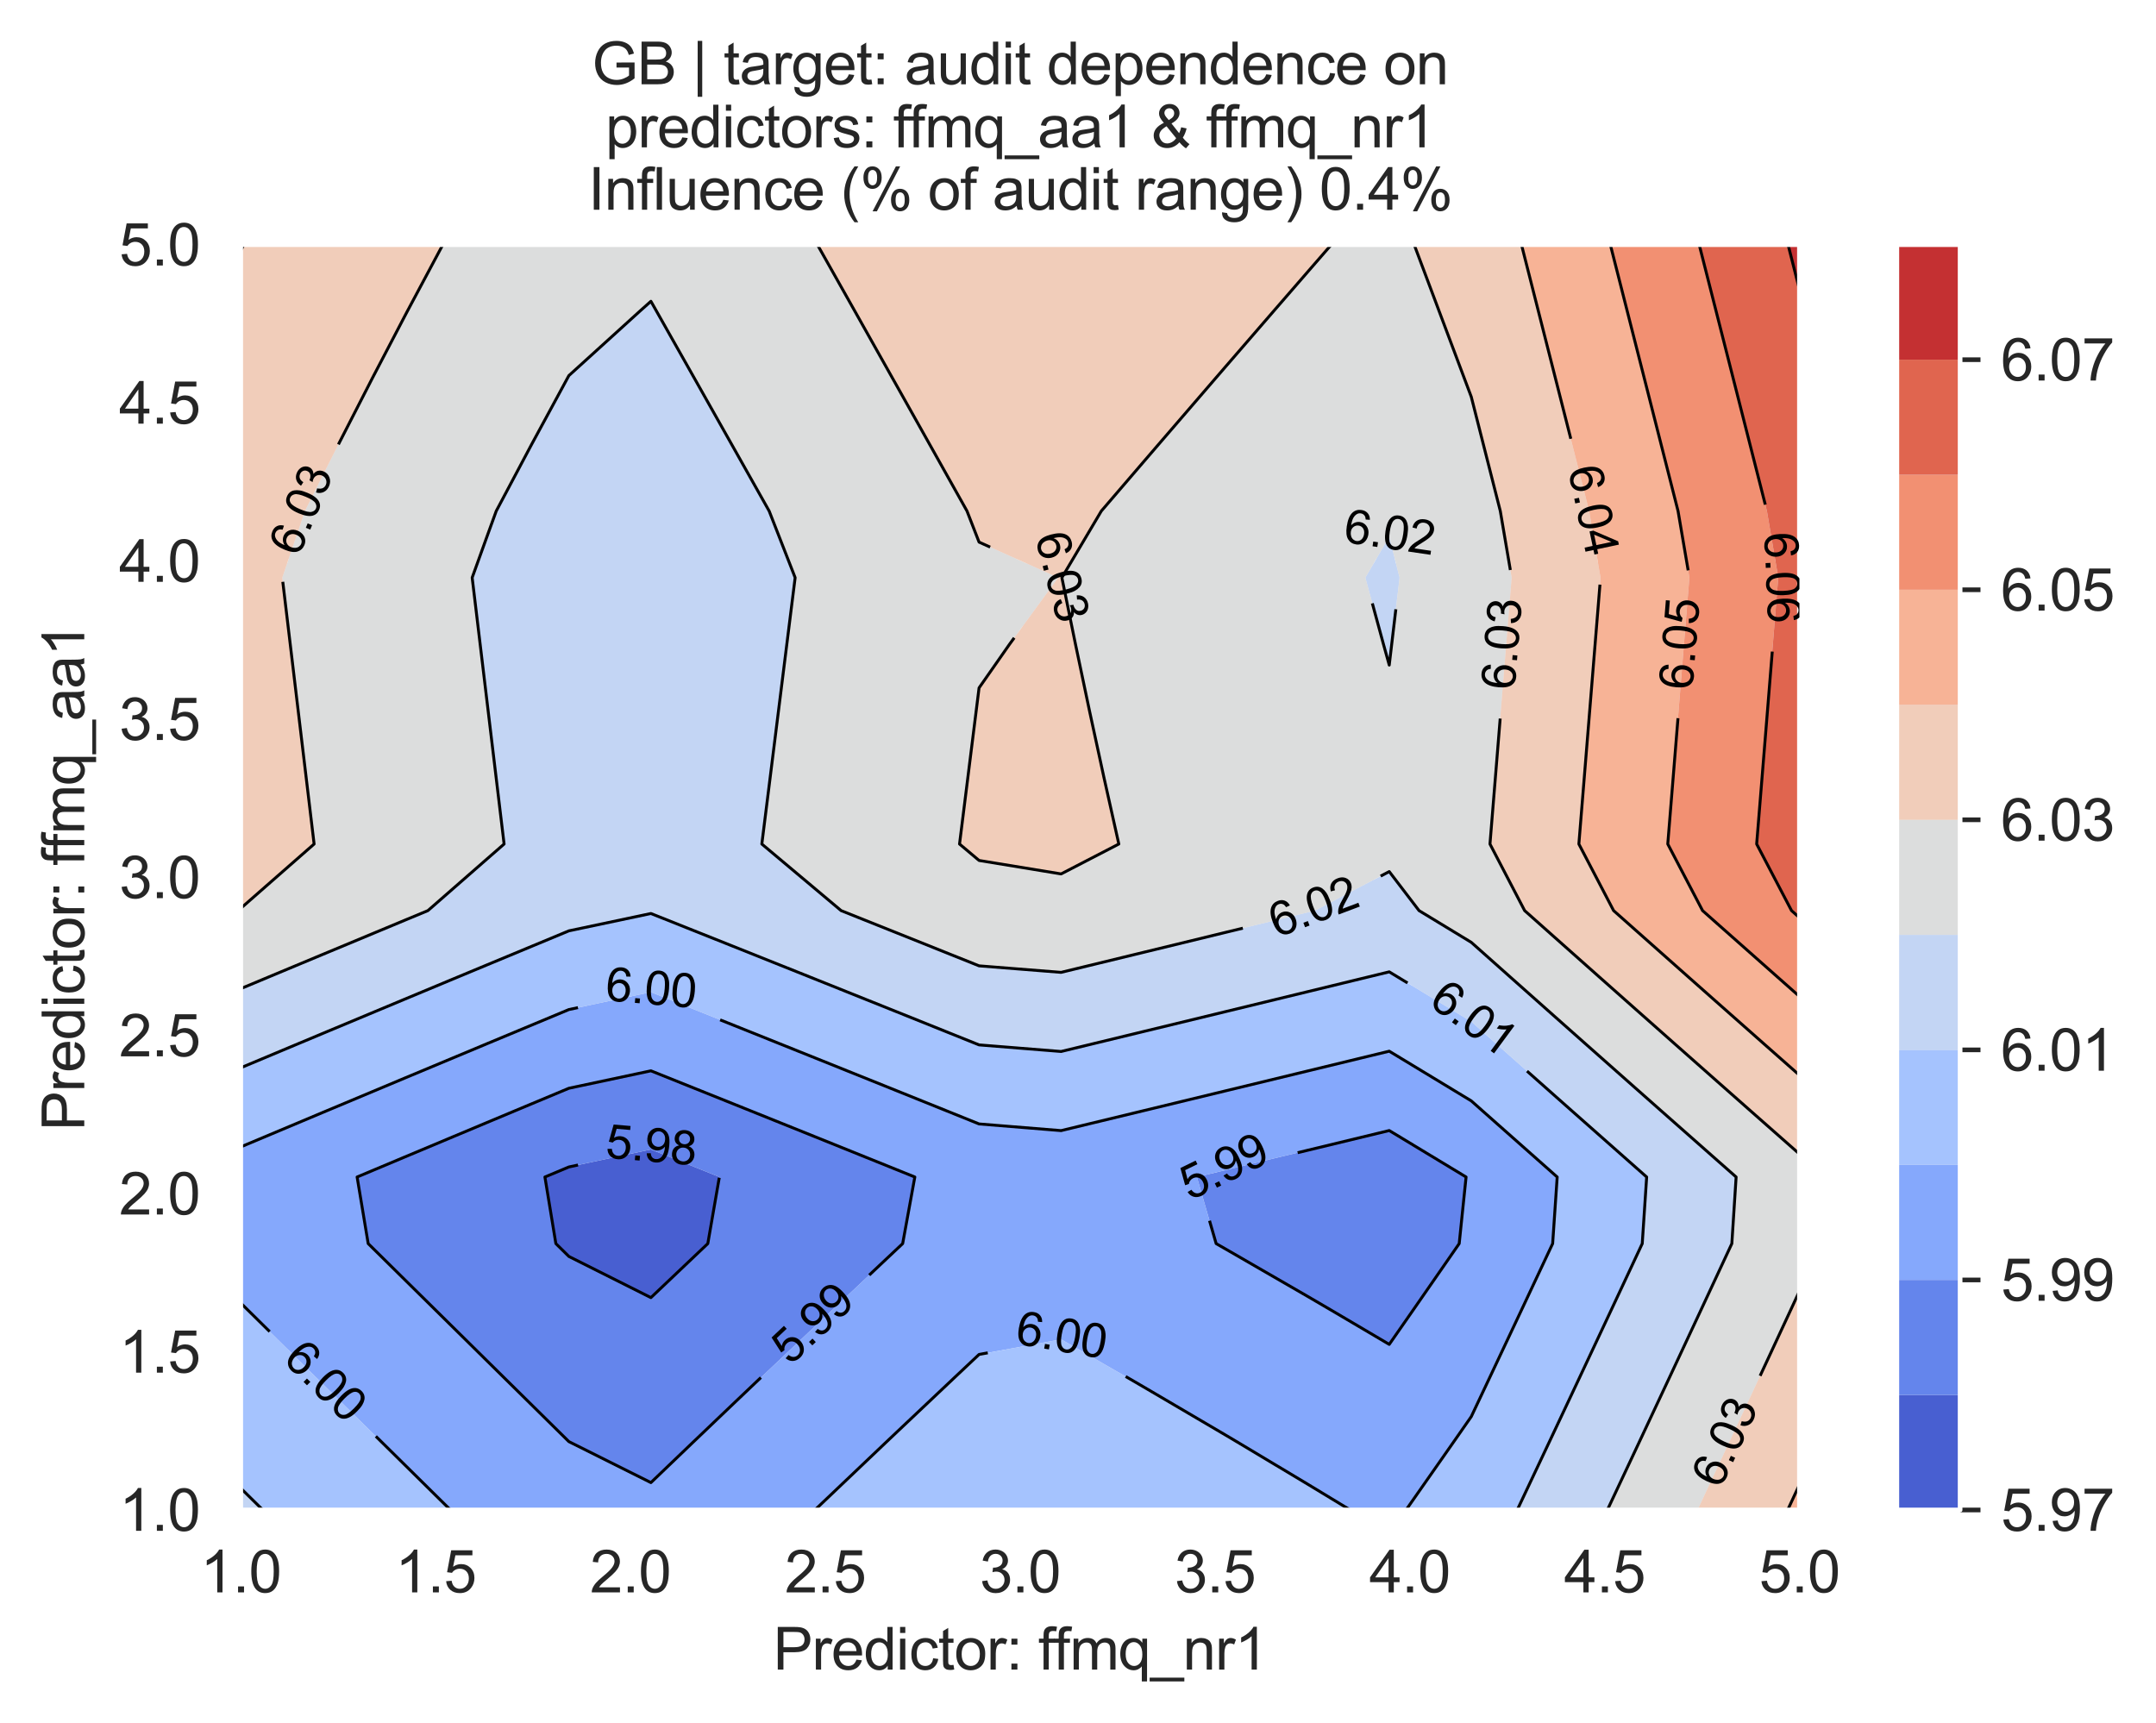 <?xml version="1.0" encoding="utf-8" standalone="no"?>
<!DOCTYPE svg PUBLIC "-//W3C//DTD SVG 1.1//EN"
  "http://www.w3.org/Graphics/SVG/1.1/DTD/svg11.dtd">
<svg xmlns:xlink="http://www.w3.org/1999/xlink" width="370.48pt" height="296.096pt" viewBox="0 0 370.48 296.096" xmlns="http://www.w3.org/2000/svg" version="1.1">
 <defs>
  <style type="text/css">*{stroke-linejoin: round; stroke-linecap: butt}</style>
 </defs>
 <g id="figure_1">
  <g id="patch_1">
   <path d="M 0 296.096 
L 370.48 296.096 
L 370.48 0 
L 0 0 
z
" style="fill: #ffffff"/>
  </g>
  <g id="axes_1">
   <g id="patch_2">
    <path d="M 41.367 259.483 
L 309.207 259.483 
L 309.207 42.043 
L 41.367 42.043 
z
" style="fill: #eaeaf2"/>
   </g>
   <g id="matplotlib.axis_1">
    <g id="xtick_1">
     <g id="line2d_1">
      <path d="M 41.367 259.483 
L 41.367 42.043 
" clip-path="url(#p33228a04eb)" style="fill: none; stroke: #ffffff; stroke-width: 0.8; stroke-linecap: round"/>
     </g>
     <g id="text_1">
      <!-- 1.0 -->
      <g style="fill: #262626" transform="translate(34.417 273.641)scale(0.1 -0.1)">
       <defs>
        <path id="ArialMT-31" d="M 2384 0 
L 1822 0 
L 1822 3584 
Q 1619 3391 1289 3197 
Q 959 3003 697 2906 
L 697 3450 
Q 1169 3672 1522 3987 
Q 1875 4303 2022 4600 
L 2384 4600 
L 2384 0 
z
" transform="scale(0.016)"/>
        <path id="ArialMT-2e" d="M 581 0 
L 581 641 
L 1222 641 
L 1222 0 
L 581 0 
z
" transform="scale(0.016)"/>
        <path id="ArialMT-30" d="M 266 2259 
Q 266 3072 433 3567 
Q 600 4063 929 4331 
Q 1259 4600 1759 4600 
Q 2128 4600 2406 4451 
Q 2684 4303 2865 4023 
Q 3047 3744 3150 3342 
Q 3253 2941 3253 2259 
Q 3253 1453 3087 958 
Q 2922 463 2592 192 
Q 2263 -78 1759 -78 
Q 1097 -78 719 397 
Q 266 969 266 2259 
z
M 844 2259 
Q 844 1131 1108 757 
Q 1372 384 1759 384 
Q 2147 384 2411 759 
Q 2675 1134 2675 2259 
Q 2675 3391 2411 3762 
Q 2147 4134 1753 4134 
Q 1366 4134 1134 3806 
Q 844 3388 844 2259 
z
" transform="scale(0.016)"/>
       </defs>
       <use xlink:href="#ArialMT-31"/>
       <use xlink:href="#ArialMT-2e" x="55.615"/>
       <use xlink:href="#ArialMT-30" x="83.398"/>
      </g>
     </g>
    </g>
    <g id="xtick_2">
     <g id="line2d_2">
      <path d="M 74.847 259.483 
L 74.847 42.043 
" clip-path="url(#p33228a04eb)" style="fill: none; stroke: #ffffff; stroke-width: 0.8; stroke-linecap: round"/>
     </g>
     <g id="text_2">
      <!-- 1.5 -->
      <g style="fill: #262626" transform="translate(67.897 273.641)scale(0.1 -0.1)">
       <defs>
        <path id="ArialMT-35" d="M 266 1200 
L 856 1250 
Q 922 819 1161 601 
Q 1400 384 1738 384 
Q 2144 384 2425 690 
Q 2706 997 2706 1503 
Q 2706 1984 2436 2262 
Q 2166 2541 1728 2541 
Q 1456 2541 1237 2417 
Q 1019 2294 894 2097 
L 366 2166 
L 809 4519 
L 3088 4519 
L 3088 3981 
L 1259 3981 
L 1013 2750 
Q 1425 3038 1878 3038 
Q 2478 3038 2890 2622 
Q 3303 2206 3303 1553 
Q 3303 931 2941 478 
Q 2500 -78 1738 -78 
Q 1113 -78 717 272 
Q 322 622 266 1200 
z
" transform="scale(0.016)"/>
       </defs>
       <use xlink:href="#ArialMT-31"/>
       <use xlink:href="#ArialMT-2e" x="55.615"/>
       <use xlink:href="#ArialMT-35" x="83.398"/>
      </g>
     </g>
    </g>
    <g id="xtick_3">
     <g id="line2d_3">
      <path d="M 108.327 259.483 
L 108.327 42.043 
" clip-path="url(#p33228a04eb)" style="fill: none; stroke: #ffffff; stroke-width: 0.8; stroke-linecap: round"/>
     </g>
     <g id="text_3">
      <!-- 2.0 -->
      <g style="fill: #262626" transform="translate(101.377 273.641)scale(0.1 -0.1)">
       <defs>
        <path id="ArialMT-32" d="M 3222 541 
L 3222 0 
L 194 0 
Q 188 203 259 391 
Q 375 700 629 1000 
Q 884 1300 1366 1694 
Q 2113 2306 2375 2664 
Q 2638 3022 2638 3341 
Q 2638 3675 2398 3904 
Q 2159 4134 1775 4134 
Q 1369 4134 1125 3890 
Q 881 3647 878 3216 
L 300 3275 
Q 359 3922 746 4261 
Q 1134 4600 1788 4600 
Q 2447 4600 2831 4234 
Q 3216 3869 3216 3328 
Q 3216 3053 3103 2787 
Q 2991 2522 2730 2228 
Q 2469 1934 1863 1422 
Q 1356 997 1212 845 
Q 1069 694 975 541 
L 3222 541 
z
" transform="scale(0.016)"/>
       </defs>
       <use xlink:href="#ArialMT-32"/>
       <use xlink:href="#ArialMT-2e" x="55.615"/>
       <use xlink:href="#ArialMT-30" x="83.398"/>
      </g>
     </g>
    </g>
    <g id="xtick_4">
     <g id="line2d_4">
      <path d="M 141.807 259.483 
L 141.807 42.043 
" clip-path="url(#p33228a04eb)" style="fill: none; stroke: #ffffff; stroke-width: 0.8; stroke-linecap: round"/>
     </g>
     <g id="text_4">
      <!-- 2.5 -->
      <g style="fill: #262626" transform="translate(134.857 273.641)scale(0.1 -0.1)">
       <use xlink:href="#ArialMT-32"/>
       <use xlink:href="#ArialMT-2e" x="55.615"/>
       <use xlink:href="#ArialMT-35" x="83.398"/>
      </g>
     </g>
    </g>
    <g id="xtick_5">
     <g id="line2d_5">
      <path d="M 175.287 259.483 
L 175.287 42.043 
" clip-path="url(#p33228a04eb)" style="fill: none; stroke: #ffffff; stroke-width: 0.8; stroke-linecap: round"/>
     </g>
     <g id="text_5">
      <!-- 3.0 -->
      <g style="fill: #262626" transform="translate(168.337 273.641)scale(0.1 -0.1)">
       <defs>
        <path id="ArialMT-33" d="M 269 1209 
L 831 1284 
Q 928 806 1161 595 
Q 1394 384 1728 384 
Q 2125 384 2398 659 
Q 2672 934 2672 1341 
Q 2672 1728 2419 1979 
Q 2166 2231 1775 2231 
Q 1616 2231 1378 2169 
L 1441 2663 
Q 1497 2656 1531 2656 
Q 1891 2656 2178 2843 
Q 2466 3031 2466 3422 
Q 2466 3731 2256 3934 
Q 2047 4138 1716 4138 
Q 1388 4138 1169 3931 
Q 950 3725 888 3313 
L 325 3413 
Q 428 3978 793 4289 
Q 1159 4600 1703 4600 
Q 2078 4600 2393 4439 
Q 2709 4278 2876 4000 
Q 3044 3722 3044 3409 
Q 3044 3113 2884 2869 
Q 2725 2625 2413 2481 
Q 2819 2388 3044 2092 
Q 3269 1797 3269 1353 
Q 3269 753 2831 336 
Q 2394 -81 1725 -81 
Q 1122 -81 723 278 
Q 325 638 269 1209 
z
" transform="scale(0.016)"/>
       </defs>
       <use xlink:href="#ArialMT-33"/>
       <use xlink:href="#ArialMT-2e" x="55.615"/>
       <use xlink:href="#ArialMT-30" x="83.398"/>
      </g>
     </g>
    </g>
    <g id="xtick_6">
     <g id="line2d_6">
      <path d="M 208.767 259.483 
L 208.767 42.043 
" clip-path="url(#p33228a04eb)" style="fill: none; stroke: #ffffff; stroke-width: 0.8; stroke-linecap: round"/>
     </g>
     <g id="text_6">
      <!-- 3.5 -->
      <g style="fill: #262626" transform="translate(201.817 273.641)scale(0.1 -0.1)">
       <use xlink:href="#ArialMT-33"/>
       <use xlink:href="#ArialMT-2e" x="55.615"/>
       <use xlink:href="#ArialMT-35" x="83.398"/>
      </g>
     </g>
    </g>
    <g id="xtick_7">
     <g id="line2d_7">
      <path d="M 242.247 259.483 
L 242.247 42.043 
" clip-path="url(#p33228a04eb)" style="fill: none; stroke: #ffffff; stroke-width: 0.8; stroke-linecap: round"/>
     </g>
     <g id="text_7">
      <!-- 4.0 -->
      <g style="fill: #262626" transform="translate(235.297 273.641)scale(0.1 -0.1)">
       <defs>
        <path id="ArialMT-34" d="M 2069 0 
L 2069 1097 
L 81 1097 
L 81 1613 
L 2172 4581 
L 2631 4581 
L 2631 1613 
L 3250 1613 
L 3250 1097 
L 2631 1097 
L 2631 0 
L 2069 0 
z
M 2069 1613 
L 2069 3678 
L 634 1613 
L 2069 1613 
z
" transform="scale(0.016)"/>
       </defs>
       <use xlink:href="#ArialMT-34"/>
       <use xlink:href="#ArialMT-2e" x="55.615"/>
       <use xlink:href="#ArialMT-30" x="83.398"/>
      </g>
     </g>
    </g>
    <g id="xtick_8">
     <g id="line2d_8">
      <path d="M 275.727 259.483 
L 275.727 42.043 
" clip-path="url(#p33228a04eb)" style="fill: none; stroke: #ffffff; stroke-width: 0.8; stroke-linecap: round"/>
     </g>
     <g id="text_8">
      <!-- 4.5 -->
      <g style="fill: #262626" transform="translate(268.777 273.641)scale(0.1 -0.1)">
       <use xlink:href="#ArialMT-34"/>
       <use xlink:href="#ArialMT-2e" x="55.615"/>
       <use xlink:href="#ArialMT-35" x="83.398"/>
      </g>
     </g>
    </g>
    <g id="xtick_9">
     <g id="line2d_9">
      <path d="M 309.207 259.483 
L 309.207 42.043 
" clip-path="url(#p33228a04eb)" style="fill: none; stroke: #ffffff; stroke-width: 0.8; stroke-linecap: round"/>
     </g>
     <g id="text_9">
      <!-- 5.0 -->
      <g style="fill: #262626" transform="translate(302.257 273.641)scale(0.1 -0.1)">
       <use xlink:href="#ArialMT-35"/>
       <use xlink:href="#ArialMT-2e" x="55.615"/>
       <use xlink:href="#ArialMT-30" x="83.398"/>
      </g>
     </g>
    </g>
    <g id="text_10">
     <!-- Predictor: ffmq_nr1 -->
     <g style="fill: #262626" transform="translate(132.861 286.908)scale(0.1 -0.1)">
      <defs>
       <path id="ArialMT-50" d="M 494 0 
L 494 4581 
L 2222 4581 
Q 2678 4581 2919 4538 
Q 3256 4481 3484 4323 
Q 3713 4166 3852 3881 
Q 3991 3597 3991 3256 
Q 3991 2672 3619 2267 
Q 3247 1863 2275 1863 
L 1100 1863 
L 1100 0 
L 494 0 
z
M 1100 2403 
L 2284 2403 
Q 2872 2403 3119 2622 
Q 3366 2841 3366 3238 
Q 3366 3525 3220 3729 
Q 3075 3934 2838 4000 
Q 2684 4041 2272 4041 
L 1100 4041 
L 1100 2403 
z
" transform="scale(0.016)"/>
       <path id="ArialMT-72" d="M 416 0 
L 416 3319 
L 922 3319 
L 922 2816 
Q 1116 3169 1280 3281 
Q 1444 3394 1641 3394 
Q 1925 3394 2219 3213 
L 2025 2691 
Q 1819 2813 1613 2813 
Q 1428 2813 1281 2702 
Q 1134 2591 1072 2394 
Q 978 2094 978 1738 
L 978 0 
L 416 0 
z
" transform="scale(0.016)"/>
       <path id="ArialMT-65" d="M 2694 1069 
L 3275 997 
Q 3138 488 2766 206 
Q 2394 -75 1816 -75 
Q 1088 -75 661 373 
Q 234 822 234 1631 
Q 234 2469 665 2931 
Q 1097 3394 1784 3394 
Q 2450 3394 2872 2941 
Q 3294 2488 3294 1666 
Q 3294 1616 3291 1516 
L 816 1516 
Q 847 969 1125 678 
Q 1403 388 1819 388 
Q 2128 388 2347 550 
Q 2566 713 2694 1069 
z
M 847 1978 
L 2700 1978 
Q 2663 2397 2488 2606 
Q 2219 2931 1791 2931 
Q 1403 2931 1139 2672 
Q 875 2413 847 1978 
z
" transform="scale(0.016)"/>
       <path id="ArialMT-64" d="M 2575 0 
L 2575 419 
Q 2259 -75 1647 -75 
Q 1250 -75 917 144 
Q 584 363 401 755 
Q 219 1147 219 1656 
Q 219 2153 384 2558 
Q 550 2963 881 3178 
Q 1213 3394 1622 3394 
Q 1922 3394 2156 3267 
Q 2391 3141 2538 2938 
L 2538 4581 
L 3097 4581 
L 3097 0 
L 2575 0 
z
M 797 1656 
Q 797 1019 1065 703 
Q 1334 388 1700 388 
Q 2069 388 2326 689 
Q 2584 991 2584 1609 
Q 2584 2291 2321 2609 
Q 2059 2928 1675 2928 
Q 1300 2928 1048 2622 
Q 797 2316 797 1656 
z
" transform="scale(0.016)"/>
       <path id="ArialMT-69" d="M 425 3934 
L 425 4581 
L 988 4581 
L 988 3934 
L 425 3934 
z
M 425 0 
L 425 3319 
L 988 3319 
L 988 0 
L 425 0 
z
" transform="scale(0.016)"/>
       <path id="ArialMT-63" d="M 2588 1216 
L 3141 1144 
Q 3050 572 2676 248 
Q 2303 -75 1759 -75 
Q 1078 -75 664 370 
Q 250 816 250 1647 
Q 250 2184 428 2587 
Q 606 2991 970 3192 
Q 1334 3394 1763 3394 
Q 2303 3394 2647 3120 
Q 2991 2847 3088 2344 
L 2541 2259 
Q 2463 2594 2264 2762 
Q 2066 2931 1784 2931 
Q 1359 2931 1093 2626 
Q 828 2322 828 1663 
Q 828 994 1084 691 
Q 1341 388 1753 388 
Q 2084 388 2306 591 
Q 2528 794 2588 1216 
z
" transform="scale(0.016)"/>
       <path id="ArialMT-74" d="M 1650 503 
L 1731 6 
Q 1494 -44 1306 -44 
Q 1000 -44 831 53 
Q 663 150 594 308 
Q 525 466 525 972 
L 525 2881 
L 113 2881 
L 113 3319 
L 525 3319 
L 525 4141 
L 1084 4478 
L 1084 3319 
L 1650 3319 
L 1650 2881 
L 1084 2881 
L 1084 941 
Q 1084 700 1114 631 
Q 1144 563 1211 522 
Q 1278 481 1403 481 
Q 1497 481 1650 503 
z
" transform="scale(0.016)"/>
       <path id="ArialMT-6f" d="M 213 1659 
Q 213 2581 725 3025 
Q 1153 3394 1769 3394 
Q 2453 3394 2887 2945 
Q 3322 2497 3322 1706 
Q 3322 1066 3130 698 
Q 2938 331 2570 128 
Q 2203 -75 1769 -75 
Q 1072 -75 642 372 
Q 213 819 213 1659 
z
M 791 1659 
Q 791 1022 1069 705 
Q 1347 388 1769 388 
Q 2188 388 2466 706 
Q 2744 1025 2744 1678 
Q 2744 2294 2464 2611 
Q 2184 2928 1769 2928 
Q 1347 2928 1069 2612 
Q 791 2297 791 1659 
z
" transform="scale(0.016)"/>
       <path id="ArialMT-3a" d="M 578 2678 
L 578 3319 
L 1219 3319 
L 1219 2678 
L 578 2678 
z
M 578 0 
L 578 641 
L 1219 641 
L 1219 0 
L 578 0 
z
" transform="scale(0.016)"/>
       <path id="ArialMT-20" transform="scale(0.016)"/>
       <path id="ArialMT-66" d="M 556 0 
L 556 2881 
L 59 2881 
L 59 3319 
L 556 3319 
L 556 3672 
Q 556 4006 616 4169 
Q 697 4388 901 4523 
Q 1106 4659 1475 4659 
Q 1713 4659 2000 4603 
L 1916 4113 
Q 1741 4144 1584 4144 
Q 1328 4144 1222 4034 
Q 1116 3925 1116 3625 
L 1116 3319 
L 1763 3319 
L 1763 2881 
L 1116 2881 
L 1116 0 
L 556 0 
z
" transform="scale(0.016)"/>
       <path id="ArialMT-6d" d="M 422 0 
L 422 3319 
L 925 3319 
L 925 2853 
Q 1081 3097 1340 3245 
Q 1600 3394 1931 3394 
Q 2300 3394 2536 3241 
Q 2772 3088 2869 2813 
Q 3263 3394 3894 3394 
Q 4388 3394 4653 3120 
Q 4919 2847 4919 2278 
L 4919 0 
L 4359 0 
L 4359 2091 
Q 4359 2428 4304 2576 
Q 4250 2725 4106 2815 
Q 3963 2906 3769 2906 
Q 3419 2906 3187 2673 
Q 2956 2441 2956 1928 
L 2956 0 
L 2394 0 
L 2394 2156 
Q 2394 2531 2256 2718 
Q 2119 2906 1806 2906 
Q 1569 2906 1367 2781 
Q 1166 2656 1075 2415 
Q 984 2175 984 1722 
L 984 0 
L 422 0 
z
" transform="scale(0.016)"/>
       <path id="ArialMT-71" d="M 2538 -1272 
L 2538 353 
Q 2406 169 2170 47 
Q 1934 -75 1669 -75 
Q 1078 -75 651 397 
Q 225 869 225 1691 
Q 225 2191 398 2587 
Q 572 2984 901 3189 
Q 1231 3394 1625 3394 
Q 2241 3394 2594 2875 
L 2594 3319 
L 3100 3319 
L 3100 -1272 
L 2538 -1272 
z
M 803 1669 
Q 803 1028 1072 708 
Q 1341 388 1716 388 
Q 2075 388 2334 692 
Q 2594 997 2594 1619 
Q 2594 2281 2320 2615 
Q 2047 2950 1678 2950 
Q 1313 2950 1058 2639 
Q 803 2328 803 1669 
z
" transform="scale(0.016)"/>
       <path id="ArialMT-5f" d="M -97 -1272 
L -97 -866 
L 3631 -866 
L 3631 -1272 
L -97 -1272 
z
" transform="scale(0.016)"/>
       <path id="ArialMT-6e" d="M 422 0 
L 422 3319 
L 928 3319 
L 928 2847 
Q 1294 3394 1984 3394 
Q 2284 3394 2536 3286 
Q 2788 3178 2913 3003 
Q 3038 2828 3088 2588 
Q 3119 2431 3119 2041 
L 3119 0 
L 2556 0 
L 2556 2019 
Q 2556 2363 2490 2533 
Q 2425 2703 2258 2804 
Q 2091 2906 1866 2906 
Q 1506 2906 1245 2678 
Q 984 2450 984 1813 
L 984 0 
L 422 0 
z
" transform="scale(0.016)"/>
      </defs>
      <use xlink:href="#ArialMT-50"/>
      <use xlink:href="#ArialMT-72" x="66.699"/>
      <use xlink:href="#ArialMT-65" x="100"/>
      <use xlink:href="#ArialMT-64" x="155.615"/>
      <use xlink:href="#ArialMT-69" x="211.23"/>
      <use xlink:href="#ArialMT-63" x="233.447"/>
      <use xlink:href="#ArialMT-74" x="283.447"/>
      <use xlink:href="#ArialMT-6f" x="311.23"/>
      <use xlink:href="#ArialMT-72" x="366.846"/>
      <use xlink:href="#ArialMT-3a" x="400.146"/>
      <use xlink:href="#ArialMT-20" x="427.93"/>
      <use xlink:href="#ArialMT-66" x="455.713"/>
      <use xlink:href="#ArialMT-66" x="481.746"/>
      <use xlink:href="#ArialMT-6d" x="509.529"/>
      <use xlink:href="#ArialMT-71" x="592.83"/>
      <use xlink:href="#ArialMT-5f" x="648.445"/>
      <use xlink:href="#ArialMT-6e" x="704.061"/>
      <use xlink:href="#ArialMT-72" x="759.676"/>
      <use xlink:href="#ArialMT-31" x="792.977"/>
     </g>
    </g>
   </g>
   <g id="matplotlib.axis_2">
    <g id="ytick_1">
     <g id="line2d_10">
      <path d="M 41.367 259.483 
L 309.207 259.483 
" clip-path="url(#p33228a04eb)" style="fill: none; stroke: #ffffff; stroke-width: 0.8; stroke-linecap: round"/>
     </g>
     <g id="text_11">
      <!-- 1.0 -->
      <g style="fill: #262626" transform="translate(20.467 263.062)scale(0.1 -0.1)">
       <use xlink:href="#ArialMT-31"/>
       <use xlink:href="#ArialMT-2e" x="55.615"/>
       <use xlink:href="#ArialMT-30" x="83.398"/>
      </g>
     </g>
    </g>
    <g id="ytick_2">
     <g id="line2d_11">
      <path d="M 41.367 232.303 
L 309.207 232.303 
" clip-path="url(#p33228a04eb)" style="fill: none; stroke: #ffffff; stroke-width: 0.8; stroke-linecap: round"/>
     </g>
     <g id="text_12">
      <!-- 1.5 -->
      <g style="fill: #262626" transform="translate(20.467 235.882)scale(0.1 -0.1)">
       <use xlink:href="#ArialMT-31"/>
       <use xlink:href="#ArialMT-2e" x="55.615"/>
       <use xlink:href="#ArialMT-35" x="83.398"/>
      </g>
     </g>
    </g>
    <g id="ytick_3">
     <g id="line2d_12">
      <path d="M 41.367 205.123 
L 309.207 205.123 
" clip-path="url(#p33228a04eb)" style="fill: none; stroke: #ffffff; stroke-width: 0.8; stroke-linecap: round"/>
     </g>
     <g id="text_13">
      <!-- 2.0 -->
      <g style="fill: #262626" transform="translate(20.467 208.702)scale(0.1 -0.1)">
       <use xlink:href="#ArialMT-32"/>
       <use xlink:href="#ArialMT-2e" x="55.615"/>
       <use xlink:href="#ArialMT-30" x="83.398"/>
      </g>
     </g>
    </g>
    <g id="ytick_4">
     <g id="line2d_13">
      <path d="M 41.367 177.943 
L 309.207 177.943 
" clip-path="url(#p33228a04eb)" style="fill: none; stroke: #ffffff; stroke-width: 0.8; stroke-linecap: round"/>
     </g>
     <g id="text_14">
      <!-- 2.5 -->
      <g style="fill: #262626" transform="translate(20.467 181.522)scale(0.1 -0.1)">
       <use xlink:href="#ArialMT-32"/>
       <use xlink:href="#ArialMT-2e" x="55.615"/>
       <use xlink:href="#ArialMT-35" x="83.398"/>
      </g>
     </g>
    </g>
    <g id="ytick_5">
     <g id="line2d_14">
      <path d="M 41.367 150.763 
L 309.207 150.763 
" clip-path="url(#p33228a04eb)" style="fill: none; stroke: #ffffff; stroke-width: 0.8; stroke-linecap: round"/>
     </g>
     <g id="text_15">
      <!-- 3.0 -->
      <g style="fill: #262626" transform="translate(20.467 154.342)scale(0.1 -0.1)">
       <use xlink:href="#ArialMT-33"/>
       <use xlink:href="#ArialMT-2e" x="55.615"/>
       <use xlink:href="#ArialMT-30" x="83.398"/>
      </g>
     </g>
    </g>
    <g id="ytick_6">
     <g id="line2d_15">
      <path d="M 41.367 123.583 
L 309.207 123.583 
" clip-path="url(#p33228a04eb)" style="fill: none; stroke: #ffffff; stroke-width: 0.8; stroke-linecap: round"/>
     </g>
     <g id="text_16">
      <!-- 3.5 -->
      <g style="fill: #262626" transform="translate(20.467 127.162)scale(0.1 -0.1)">
       <use xlink:href="#ArialMT-33"/>
       <use xlink:href="#ArialMT-2e" x="55.615"/>
       <use xlink:href="#ArialMT-35" x="83.398"/>
      </g>
     </g>
    </g>
    <g id="ytick_7">
     <g id="line2d_16">
      <path d="M 41.367 96.403 
L 309.207 96.403 
" clip-path="url(#p33228a04eb)" style="fill: none; stroke: #ffffff; stroke-width: 0.8; stroke-linecap: round"/>
     </g>
     <g id="text_17">
      <!-- 4.0 -->
      <g style="fill: #262626" transform="translate(20.467 99.982)scale(0.1 -0.1)">
       <use xlink:href="#ArialMT-34"/>
       <use xlink:href="#ArialMT-2e" x="55.615"/>
       <use xlink:href="#ArialMT-30" x="83.398"/>
      </g>
     </g>
    </g>
    <g id="ytick_8">
     <g id="line2d_17">
      <path d="M 41.367 69.223 
L 309.207 69.223 
" clip-path="url(#p33228a04eb)" style="fill: none; stroke: #ffffff; stroke-width: 0.8; stroke-linecap: round"/>
     </g>
     <g id="text_18">
      <!-- 4.5 -->
      <g style="fill: #262626" transform="translate(20.467 72.802)scale(0.1 -0.1)">
       <use xlink:href="#ArialMT-34"/>
       <use xlink:href="#ArialMT-2e" x="55.615"/>
       <use xlink:href="#ArialMT-35" x="83.398"/>
      </g>
     </g>
    </g>
    <g id="ytick_9">
     <g id="line2d_18">
      <path d="M 41.367 42.043 
L 309.207 42.043 
" clip-path="url(#p33228a04eb)" style="fill: none; stroke: #ffffff; stroke-width: 0.8; stroke-linecap: round"/>
     </g>
     <g id="text_19">
      <!-- 5.0 -->
      <g style="fill: #262626" transform="translate(20.467 45.622)scale(0.1 -0.1)">
       <use xlink:href="#ArialMT-35"/>
       <use xlink:href="#ArialMT-2e" x="55.615"/>
       <use xlink:href="#ArialMT-30" x="83.398"/>
      </g>
     </g>
    </g>
    <g id="text_20">
     <!-- Predictor: ffmq_aa1 -->
     <g style="fill: #262626" transform="translate(14.48 194.305)rotate(-90)scale(0.1 -0.1)">
      <defs>
       <path id="ArialMT-61" d="M 2588 409 
Q 2275 144 1986 34 
Q 1697 -75 1366 -75 
Q 819 -75 525 192 
Q 231 459 231 875 
Q 231 1119 342 1320 
Q 453 1522 633 1644 
Q 813 1766 1038 1828 
Q 1203 1872 1538 1913 
Q 2219 1994 2541 2106 
Q 2544 2222 2544 2253 
Q 2544 2597 2384 2738 
Q 2169 2928 1744 2928 
Q 1347 2928 1158 2789 
Q 969 2650 878 2297 
L 328 2372 
Q 403 2725 575 2942 
Q 747 3159 1072 3276 
Q 1397 3394 1825 3394 
Q 2250 3394 2515 3294 
Q 2781 3194 2906 3042 
Q 3031 2891 3081 2659 
Q 3109 2516 3109 2141 
L 3109 1391 
Q 3109 606 3145 398 
Q 3181 191 3288 0 
L 2700 0 
Q 2613 175 2588 409 
z
M 2541 1666 
Q 2234 1541 1622 1453 
Q 1275 1403 1131 1340 
Q 988 1278 909 1158 
Q 831 1038 831 891 
Q 831 666 1001 516 
Q 1172 366 1500 366 
Q 1825 366 2078 508 
Q 2331 650 2450 897 
Q 2541 1088 2541 1459 
L 2541 1666 
z
" transform="scale(0.016)"/>
      </defs>
      <use xlink:href="#ArialMT-50"/>
      <use xlink:href="#ArialMT-72" x="66.699"/>
      <use xlink:href="#ArialMT-65" x="100"/>
      <use xlink:href="#ArialMT-64" x="155.615"/>
      <use xlink:href="#ArialMT-69" x="211.23"/>
      <use xlink:href="#ArialMT-63" x="233.447"/>
      <use xlink:href="#ArialMT-74" x="283.447"/>
      <use xlink:href="#ArialMT-6f" x="311.23"/>
      <use xlink:href="#ArialMT-72" x="366.846"/>
      <use xlink:href="#ArialMT-3a" x="400.146"/>
      <use xlink:href="#ArialMT-20" x="427.93"/>
      <use xlink:href="#ArialMT-66" x="455.713"/>
      <use xlink:href="#ArialMT-66" x="481.746"/>
      <use xlink:href="#ArialMT-6d" x="509.529"/>
      <use xlink:href="#ArialMT-71" x="592.83"/>
      <use xlink:href="#ArialMT-5f" x="648.445"/>
      <use xlink:href="#ArialMT-61" x="704.061"/>
      <use xlink:href="#ArialMT-61" x="759.676"/>
      <use xlink:href="#ArialMT-31" x="815.291"/>
     </g>
    </g>
   </g>
   <g id="PathCollection_1">
    <path d="M 97.755 215.914 
L 111.851 222.988 
L 121.628 213.706 
L 123.616 202.262 
L 111.851 197.528 
L 97.755 200.536 
L 93.637 202.262 
L 95.517 213.706 
z
" clip-path="url(#p33228a04eb)" style="fill: #485fd1"/>
   </g>
   <g id="PathCollection_2">
    <path d="M 111.851 254.776 
L 118.882 248.039 
L 125.948 241.292 
L 130.884 236.595 
L 140.045 227.907 
L 142.96 225.15 
L 154.142 214.618 
L 155.113 213.706 
L 157.201 202.262 
L 154.142 201.026 
L 140.045 195.341 
L 128.806 190.818 
L 125.948 189.669 
L 111.851 184.012 
L 97.755 187.011 
L 88.648 190.818 
L 83.658 192.907 
L 69.561 198.818 
L 61.366 202.262 
L 63.267 213.706 
L 69.561 219.916 
L 74.867 225.15 
L 83.658 233.824 
L 86.466 236.595 
L 97.755 247.732 
L 98.369 248.039 
z
M 95.517 213.706 
L 93.637 202.262 
L 97.755 200.536 
L 111.851 197.528 
L 123.616 202.262 
L 121.628 213.706 
L 111.851 222.988 
L 97.755 215.914 
z
" clip-path="url(#p33228a04eb)" style="fill: #6485ec"/>
    <path d="M 238.723 231.025 
L 242.813 225.15 
L 250.745 213.706 
L 251.927 202.262 
L 238.723 194.276 
L 224.626 197.686 
L 210.529 201.091 
L 205.674 202.262 
L 208.979 213.706 
L 210.529 214.593 
L 224.626 222.734 
L 228.761 225.15 
z
" clip-path="url(#p33228a04eb)" style="fill: #6485ec"/>
   </g>
   <g id="PathCollection_3">
    <path d="M 69.561 251.733 
L 77.416 259.483 
L 83.658 259.483 
L 97.755 259.483 
L 111.851 259.483 
L 125.948 259.483 
L 140.025 259.483 
L 140.045 259.464 
L 152.055 248.039 
L 154.142 246.06 
L 164.16 236.595 
L 168.239 232.754 
L 182.336 230.151 
L 193.522 236.595 
L 196.432 238.286 
L 210.529 246.567 
L 213.008 248.039 
L 224.626 254.999 
L 232.022 259.483 
L 238.723 259.483 
L 241.604 259.483 
L 249.611 248.039 
L 252.82 243.433 
L 256.046 236.595 
L 261.433 225.15 
L 266.802 213.706 
L 266.917 212.036 
L 267.584 202.262 
L 266.917 201.672 
L 254.666 190.818 
L 252.82 189.18 
L 238.723 180.641 
L 224.626 184.06 
L 210.529 187.474 
L 196.706 190.818 
L 196.432 190.884 
L 182.336 194.289 
L 168.239 193.143 
L 162.476 190.818 
L 154.142 187.46 
L 140.045 181.791 
L 134.023 179.374 
L 125.948 176.136 
L 111.851 170.496 
L 97.755 173.486 
L 83.658 179.364 
L 83.634 179.374 
L 69.561 185.257 
L 56.294 190.818 
L 55.464 191.166 
L 41.367 197.091 
L 41.367 202.262 
L 41.367 213.706 
L 41.367 223.917 
L 42.617 225.15 
L 54.217 236.595 
L 55.464 237.825 
L 65.816 248.039 
z
M 98.369 248.039 
L 97.755 247.732 
L 86.466 236.595 
L 83.658 233.824 
L 74.867 225.15 
L 69.561 219.916 
L 63.267 213.706 
L 61.366 202.262 
L 69.561 198.818 
L 83.658 192.907 
L 88.648 190.818 
L 97.755 187.011 
L 111.851 184.012 
L 125.948 189.669 
L 128.806 190.818 
L 140.045 195.341 
L 154.142 201.026 
L 157.201 202.262 
L 155.113 213.706 
L 154.142 214.618 
L 142.96 225.15 
L 140.045 227.907 
L 130.884 236.595 
L 125.948 241.292 
L 118.882 248.039 
L 111.851 254.776 
z
M 228.761 225.15 
L 224.626 222.734 
L 210.529 214.593 
L 208.979 213.706 
L 205.674 202.262 
L 210.529 201.091 
L 224.626 197.686 
L 238.723 194.276 
L 251.927 202.262 
L 250.745 213.706 
L 242.813 225.15 
L 238.723 231.025 
z
" clip-path="url(#p33228a04eb)" style="fill: #85a8fc"/>
   </g>
   <g id="PathCollection_4">
    <path d="M 55.464 259.483 
L 69.561 259.483 
L 77.416 259.483 
L 69.561 251.733 
L 65.816 248.039 
L 55.464 237.825 
L 54.217 236.595 
L 42.617 225.15 
L 41.367 223.917 
L 41.367 225.15 
L 41.367 236.595 
L 41.367 248.039 
L 41.367 255.735 
L 45.166 259.483 
z
" clip-path="url(#p33228a04eb)" style="fill: #a5c3fe"/>
    <path d="M 140.045 259.483 
L 154.142 259.483 
L 168.239 259.483 
L 182.336 259.483 
L 196.432 259.483 
L 210.529 259.483 
L 224.626 259.483 
L 232.022 259.483 
L 224.626 254.999 
L 213.008 248.039 
L 210.529 246.567 
L 196.432 238.286 
L 193.522 236.595 
L 182.336 230.151 
L 168.239 232.754 
L 164.16 236.595 
L 154.142 246.06 
L 152.055 248.039 
L 140.045 259.464 
L 140.025 259.483 
z
" clip-path="url(#p33228a04eb)" style="fill: #a5c3fe"/>
    <path d="M 252.82 259.483 
L 260.714 259.483 
L 266.11 248.039 
L 266.917 246.325 
L 271.489 236.595 
L 276.852 225.15 
L 281.014 216.245 
L 282.198 213.706 
L 282.957 202.262 
L 281.014 200.545 
L 270.017 190.818 
L 266.917 188.071 
L 257.114 179.374 
L 252.82 175.558 
L 240.244 167.929 
L 238.723 167.006 
L 234.928 167.929 
L 224.626 170.434 
L 210.529 173.858 
L 196.432 177.277 
L 187.78 179.374 
L 182.336 180.692 
L 168.239 179.559 
L 167.779 179.374 
L 154.142 173.893 
L 140.045 168.241 
L 139.266 167.929 
L 125.948 162.604 
L 111.851 156.981 
L 97.755 159.961 
L 83.658 165.821 
L 78.594 167.929 
L 69.561 171.696 
L 55.464 177.587 
L 51.196 179.374 
L 41.367 183.494 
L 41.367 190.818 
L 41.367 197.091 
L 55.464 191.166 
L 56.294 190.818 
L 69.561 185.257 
L 83.634 179.374 
L 83.658 179.364 
L 97.755 173.486 
L 111.851 170.496 
L 125.948 176.136 
L 134.023 179.374 
L 140.045 181.791 
L 154.142 187.46 
L 162.476 190.818 
L 168.239 193.143 
L 182.336 194.289 
L 196.432 190.884 
L 196.706 190.818 
L 210.529 187.474 
L 224.626 184.06 
L 238.723 180.641 
L 252.82 189.18 
L 254.666 190.818 
L 266.917 201.672 
L 267.584 202.262 
L 266.917 212.036 
L 266.802 213.706 
L 261.433 225.15 
L 256.046 236.595 
L 252.82 243.433 
L 249.611 248.039 
L 241.604 259.483 
z
" clip-path="url(#p33228a04eb)" style="fill: #a5c3fe"/>
   </g>
   <g id="PathCollection_5">
    <path d="M 41.367 255.735 
L 41.367 259.483 
L 45.166 259.483 
z
" clip-path="url(#p33228a04eb)" style="fill: #c3d5f4"/>
    <path d="M 266.917 259.483 
L 276.204 259.483 
L 281.014 249.24 
L 281.576 248.039 
L 286.932 236.595 
L 292.271 225.15 
L 295.11 219.051 
L 297.594 213.706 
L 298.33 202.262 
L 295.11 199.422 
L 285.369 190.818 
L 281.014 186.965 
L 272.444 179.374 
L 266.917 174.47 
L 259.555 167.929 
L 252.82 161.936 
L 243.846 156.485 
L 238.723 149.777 
L 225.954 156.485 
L 224.626 156.809 
L 210.529 160.242 
L 196.432 163.671 
L 182.336 167.095 
L 168.239 165.975 
L 154.142 160.326 
L 144.536 156.485 
L 140.045 152.71 
L 130.911 145.041 
L 132.343 133.597 
L 133.774 122.153 
L 135.205 110.708 
L 136.636 99.264 
L 132.172 87.82 
L 125.948 76.76 
L 125.732 76.376 
L 119.281 64.932 
L 112.819 53.487 
L 111.851 51.775 
L 109.934 53.487 
L 97.755 64.542 
L 97.541 64.932 
L 91.346 76.376 
L 85.272 87.82 
L 83.658 92.267 
L 81.137 99.264 
L 82.508 110.708 
L 83.658 120.304 
L 83.879 122.153 
L 85.251 133.597 
L 86.623 145.041 
L 83.658 147.63 
L 73.528 156.485 
L 69.561 158.135 
L 55.464 164.008 
L 46.072 167.929 
L 41.367 169.896 
L 41.367 179.374 
L 41.367 183.494 
L 51.196 179.374 
L 55.464 177.587 
L 69.561 171.696 
L 78.594 167.929 
L 83.658 165.821 
L 97.755 159.961 
L 111.851 156.981 
L 125.948 162.604 
L 139.266 167.929 
L 140.045 168.241 
L 154.142 173.893 
L 167.779 179.374 
L 168.239 179.559 
L 182.336 180.692 
L 187.78 179.374 
L 196.432 177.277 
L 210.529 173.858 
L 224.626 170.434 
L 234.928 167.929 
L 238.723 167.006 
L 240.244 167.929 
L 252.82 175.558 
L 257.114 179.374 
L 266.917 188.071 
L 270.017 190.818 
L 281.014 200.545 
L 282.957 202.262 
L 282.198 213.706 
L 281.014 216.245 
L 276.852 225.15 
L 271.489 236.595 
L 266.917 246.325 
L 266.11 248.039 
L 260.714 259.483 
z
" clip-path="url(#p33228a04eb)" style="fill: #c3d5f4"/>
    <path d="M 238.723 114.29 
L 239.146 110.708 
L 240.501 99.264 
L 238.723 92.204 
L 234.615 99.264 
L 237.729 110.708 
z
" clip-path="url(#p33228a04eb)" style="fill: #c3d5f4"/>
   </g>
   <g id="PathCollection_6">
    <path d="M 281.014 259.483 
L 291.694 259.483 
L 295.11 252.178 
L 297.043 248.039 
L 302.375 236.595 
L 307.69 225.15 
L 309.207 221.879 
L 309.207 213.706 
L 309.207 202.262 
L 309.207 198.303 
L 300.72 190.818 
L 295.11 185.863 
L 287.774 179.374 
L 281.014 173.385 
L 274.863 167.929 
L 266.917 160.869 
L 261.99 156.485 
L 256.032 145.041 
L 256.963 133.597 
L 257.893 122.153 
L 258.824 110.708 
L 259.755 99.264 
L 257.806 87.82 
L 254.898 76.376 
L 252.82 68.196 
L 251.594 64.932 
L 247.3 53.487 
L 243.007 42.043 
L 238.723 42.043 
L 228.773 42.043 
L 224.626 46.816 
L 218.84 53.487 
L 210.529 63.093 
L 208.941 64.932 
L 199.077 76.376 
L 196.432 79.451 
L 189.247 87.82 
L 182.47 99.264 
L 184.807 110.708 
L 187.214 122.153 
L 189.696 133.597 
L 192.255 145.041 
L 182.336 150.179 
L 168.239 147.866 
L 164.883 145.041 
L 166.314 133.597 
L 167.745 122.153 
L 168.239 118.207 
L 173.477 110.708 
L 181.834 99.264 
L 168.239 93.159 
L 166.165 87.82 
L 159.755 76.376 
L 154.142 66.371 
L 153.333 64.932 
L 146.901 53.487 
L 140.457 42.043 
L 140.045 42.043 
L 125.948 42.043 
L 111.851 42.043 
L 97.755 42.043 
L 83.658 42.043 
L 76.098 42.043 
L 69.994 53.487 
L 69.561 54.309 
L 64.013 64.932 
L 58.15 76.376 
L 55.464 81.696 
L 52.403 87.82 
L 48.508 99.264 
L 49.874 110.708 
L 51.241 122.153 
L 52.608 133.597 
L 53.976 145.041 
L 41.367 156.093 
L 41.367 156.485 
L 41.367 167.929 
L 41.367 169.896 
L 46.072 167.929 
L 55.464 164.008 
L 69.561 158.135 
L 73.528 156.485 
L 83.658 147.63 
L 86.623 145.041 
L 85.251 133.597 
L 83.879 122.153 
L 83.658 120.304 
L 82.508 110.708 
L 81.137 99.264 
L 83.658 92.267 
L 85.272 87.82 
L 91.346 76.376 
L 97.541 64.932 
L 97.755 64.542 
L 109.934 53.487 
L 111.851 51.775 
L 112.819 53.487 
L 119.281 64.932 
L 125.732 76.376 
L 125.948 76.76 
L 132.172 87.82 
L 136.636 99.264 
L 135.205 110.708 
L 133.774 122.153 
L 132.343 133.597 
L 130.911 145.041 
L 140.045 152.71 
L 144.536 156.485 
L 154.142 160.326 
L 168.239 165.975 
L 182.336 167.095 
L 196.432 163.671 
L 210.529 160.242 
L 224.626 156.809 
L 225.954 156.485 
L 238.723 149.777 
L 243.846 156.485 
L 252.82 161.936 
L 259.555 167.929 
L 266.917 174.47 
L 272.444 179.374 
L 281.014 186.965 
L 285.369 190.818 
L 295.11 199.422 
L 298.33 202.262 
L 297.594 213.706 
L 295.11 219.051 
L 292.271 225.15 
L 286.932 236.595 
L 281.576 248.039 
L 281.014 249.24 
L 276.204 259.483 
z
M 237.729 110.708 
L 234.615 99.264 
L 238.723 92.204 
L 240.501 99.264 
L 239.146 110.708 
L 238.723 114.29 
z
" clip-path="url(#p33228a04eb)" style="fill: #dcdddd"/>
   </g>
   <g id="PathCollection_7">
    <path d="M 295.11 259.483 
L 307.185 259.483 
L 309.207 255.14 
L 309.207 248.039 
L 309.207 236.595 
L 309.207 225.15 
L 309.207 221.879 
L 307.69 225.15 
L 302.375 236.595 
L 297.043 248.039 
L 295.11 252.178 
L 291.694 259.483 
z
" clip-path="url(#p33228a04eb)" style="fill: #f1cdba"/>
    <path d="M 309.207 198.303 
L 309.207 190.818 
L 309.207 184.764 
L 303.103 179.374 
L 295.11 172.304 
L 290.172 167.929 
L 281.014 159.805 
L 277.276 156.485 
L 271.307 145.041 
L 272.237 133.597 
L 273.167 122.153 
L 274.097 110.708 
L 275.027 99.264 
L 273.078 87.82 
L 270.169 76.376 
L 267.261 64.932 
L 266.917 63.576 
L 264.353 53.487 
L 261.445 42.043 
L 252.82 42.043 
L 243.007 42.043 
L 247.3 53.487 
L 251.594 64.932 
L 252.82 68.196 
L 254.898 76.376 
L 257.806 87.82 
L 259.755 99.264 
L 258.824 110.708 
L 257.893 122.153 
L 256.963 133.597 
L 256.032 145.041 
L 261.99 156.485 
L 266.917 160.869 
L 274.863 167.929 
L 281.014 173.385 
L 287.774 179.374 
L 295.11 185.863 
L 300.72 190.818 
z
" clip-path="url(#p33228a04eb)" style="fill: #f1cdba"/>
    <path d="M 53.976 145.041 
L 52.608 133.597 
L 51.241 122.153 
L 49.874 110.708 
L 48.508 99.264 
L 52.403 87.82 
L 55.464 81.696 
L 58.15 76.376 
L 64.013 64.932 
L 69.561 54.309 
L 69.994 53.487 
L 76.098 42.043 
L 69.561 42.043 
L 55.464 42.043 
L 41.882 42.043 
L 41.367 43.058 
L 41.367 53.487 
L 41.367 64.932 
L 41.367 76.376 
L 41.367 87.82 
L 41.367 99.264 
L 41.367 110.708 
L 41.367 122.153 
L 41.367 133.597 
L 41.367 145.041 
L 41.367 156.093 
z
" clip-path="url(#p33228a04eb)" style="fill: #f1cdba"/>
    <path d="M 168.239 147.866 
L 182.336 150.179 
L 192.255 145.041 
L 189.696 133.597 
L 187.214 122.153 
L 184.807 110.708 
L 182.47 99.264 
L 189.247 87.82 
L 196.432 79.451 
L 199.077 76.376 
L 208.941 64.932 
L 210.529 63.093 
L 218.84 53.487 
L 224.626 46.816 
L 228.773 42.043 
L 224.626 42.043 
L 210.529 42.043 
L 196.432 42.043 
L 182.336 42.043 
L 168.239 42.043 
L 154.142 42.043 
L 140.457 42.043 
L 146.901 53.487 
L 153.333 64.932 
L 154.142 66.371 
L 159.755 76.376 
L 166.165 87.82 
L 168.239 93.159 
L 181.834 99.264 
L 173.477 110.708 
L 168.239 118.207 
L 167.745 122.153 
L 166.314 133.597 
L 164.883 145.041 
z
" clip-path="url(#p33228a04eb)" style="fill: #f1cdba"/>
   </g>
   <g id="PathCollection_8">
    <path d="M 309.207 259.483 
L 309.207 255.14 
L 307.185 259.483 
z
" clip-path="url(#p33228a04eb)" style="fill: #f7b396"/>
    <path d="M 309.207 184.764 
L 309.207 179.374 
L 309.207 171.226 
L 305.48 167.929 
L 295.11 158.745 
L 292.563 156.485 
L 286.583 145.041 
L 287.512 133.597 
L 288.442 122.153 
L 289.371 110.708 
L 290.3 99.264 
L 288.35 87.82 
L 285.441 76.376 
L 282.532 64.932 
L 281.014 58.958 
L 279.623 53.487 
L 276.714 42.043 
L 266.917 42.043 
L 261.445 42.043 
L 264.353 53.487 
L 266.917 63.576 
L 267.261 64.932 
L 270.169 76.376 
L 273.078 87.82 
L 275.027 99.264 
L 274.097 110.708 
L 273.167 122.153 
L 272.237 133.597 
L 271.307 145.041 
L 277.276 156.485 
L 281.014 159.805 
L 290.172 167.929 
L 295.11 172.304 
L 303.103 179.374 
z
" clip-path="url(#p33228a04eb)" style="fill: #f7b396"/>
    <path d="M 41.882 42.043 
L 41.367 42.043 
L 41.367 43.058 
z
" clip-path="url(#p33228a04eb)" style="fill: #f7b396"/>
   </g>
   <g id="PathCollection_9">
    <path d="M 309.207 171.226 
L 309.207 167.929 
L 309.207 157.687 
L 307.85 156.485 
L 301.859 145.041 
L 302.787 133.597 
L 303.716 122.153 
L 304.644 110.708 
L 305.572 99.264 
L 303.622 87.82 
L 300.712 76.376 
L 297.802 64.932 
L 295.11 54.342 
L 294.893 53.487 
L 291.984 42.043 
L 281.014 42.043 
L 276.714 42.043 
L 279.623 53.487 
L 281.014 58.958 
L 282.532 64.932 
L 285.441 76.376 
L 288.35 87.82 
L 290.3 99.264 
L 289.371 110.708 
L 288.442 122.153 
L 287.512 133.597 
L 286.583 145.041 
L 292.563 156.485 
L 295.11 158.745 
L 305.48 167.929 
z
" clip-path="url(#p33228a04eb)" style="fill: #f29072"/>
   </g>
   <g id="PathCollection_10">
    <path d="M 309.207 157.687 
L 309.207 156.485 
L 309.207 145.041 
L 309.207 133.597 
L 309.207 122.153 
L 309.207 110.708 
L 309.207 99.264 
L 309.207 87.82 
L 309.207 76.376 
L 309.207 64.932 
L 309.207 53.487 
L 309.207 49.727 
L 307.254 42.043 
L 295.11 42.043 
L 291.984 42.043 
L 294.893 53.487 
L 295.11 54.342 
L 297.802 64.932 
L 300.712 76.376 
L 303.622 87.82 
L 305.572 99.264 
L 304.644 110.708 
L 303.716 122.153 
L 302.787 133.597 
L 301.859 145.041 
L 307.85 156.485 
z
" clip-path="url(#p33228a04eb)" style="fill: #e0654f"/>
   </g>
   <g id="PathCollection_11">
    <path d="M 309.207 49.727 
L 309.207 42.043 
L 307.254 42.043 
z
" clip-path="url(#p33228a04eb)" style="fill: #c43032"/>
   </g>
   <g id="PathCollection_12"/>
   <g id="PathCollection_13">
    <path d="M 123.594 202.391 
L 121.628 213.706 
L 111.851 222.988 
L 97.755 215.914 
L 95.517 213.706 
L 93.637 202.262 
L 97.755 200.536 
L 99.321 200.202 
" clip-path="url(#p33228a04eb)" style="fill: none; stroke: #000000; stroke-width: 0.5"/>
   </g>
   <g id="PathCollection_14">
    <path d="M 130.749 236.723 
L 125.948 241.292 
L 118.882 248.039 
L 111.851 254.776 
L 98.369 248.039 
L 97.755 247.732 
L 86.466 236.595 
L 83.658 233.824 
L 74.867 225.15 
L 69.561 219.916 
L 63.267 213.706 
L 61.366 202.262 
L 69.561 198.818 
L 83.658 192.907 
L 88.648 190.818 
L 97.755 187.011 
L 111.851 184.012 
L 125.948 189.669 
L 128.806 190.818 
L 140.045 195.341 
L 154.142 201.026 
L 157.201 202.262 
L 155.113 213.706 
L 154.142 214.618 
L 149.367 219.116 
" clip-path="url(#p33228a04eb)" style="fill: none; stroke: #000000; stroke-width: 0.5"/>
    <path d="M 222.984 198.082 
L 224.626 197.686 
L 238.723 194.276 
L 251.927 202.262 
L 250.745 213.706 
L 242.813 225.15 
L 238.723 231.025 
L 228.761 225.15 
L 224.626 222.734 
L 210.529 214.593 
L 208.979 213.706 
L 207.843 209.773 
" clip-path="url(#p33228a04eb)" style="fill: none; stroke: #000000; stroke-width: 0.5"/>
   </g>
   <g id="PathCollection_15">
    <path d="M 77.416 259.483 
L 69.561 251.733 
L 65.816 248.039 
L 64.585 246.824 
" clip-path="url(#p33228a04eb)" style="fill: none; stroke: #000000; stroke-width: 0.5"/>
    <path d="M 46.343 228.827 
L 42.617 225.15 
L 41.367 223.917 
" clip-path="url(#p33228a04eb)" style="fill: none; stroke: #000000; stroke-width: 0.5"/>
    <path d="M 232.022 259.483 
L 224.626 254.999 
L 213.008 248.039 
L 210.529 246.567 
L 196.432 238.286 
L 193.522 236.595 
L 193.438 236.546 
" clip-path="url(#p33228a04eb)" style="fill: none; stroke: #000000; stroke-width: 0.5"/>
    <path d="M 169.736 232.478 
L 168.239 232.754 
L 164.16 236.595 
L 154.142 246.06 
L 152.055 248.039 
L 140.045 259.464 
L 140.025 259.483 
" clip-path="url(#p33228a04eb)" style="fill: none; stroke: #000000; stroke-width: 0.5"/>
    <path d="M 41.367 197.091 
L 55.464 191.166 
L 56.294 190.818 
L 69.561 185.257 
L 83.634 179.374 
L 83.658 179.364 
L 97.755 173.486 
L 99.318 173.155 
" clip-path="url(#p33228a04eb)" style="fill: none; stroke: #000000; stroke-width: 0.5"/>
    <path d="M 123.747 175.256 
L 125.948 176.136 
L 134.023 179.374 
L 140.045 181.791 
L 154.142 187.46 
L 162.476 190.818 
L 168.239 193.143 
L 182.336 194.289 
L 196.432 190.884 
L 196.706 190.818 
L 210.529 187.474 
L 224.626 184.06 
L 238.723 180.641 
L 252.82 189.18 
L 254.666 190.818 
L 266.917 201.672 
L 267.584 202.262 
L 266.917 212.036 
L 266.802 213.706 
L 261.433 225.15 
L 256.046 236.595 
L 252.82 243.433 
L 249.611 248.039 
L 241.604 259.483 
" clip-path="url(#p33228a04eb)" style="fill: none; stroke: #000000; stroke-width: 0.5"/>
   </g>
   <g id="PathCollection_16">
    <path d="M 45.166 259.483 
L 41.367 255.735 
" clip-path="url(#p33228a04eb)" style="fill: none; stroke: #000000; stroke-width: 0.5"/>
    <path d="M 41.367 183.494 
L 51.196 179.374 
L 55.464 177.587 
L 69.561 171.696 
L 78.594 167.929 
L 83.658 165.821 
L 97.755 159.961 
L 111.851 156.981 
L 125.948 162.604 
L 139.266 167.929 
L 140.045 168.241 
L 154.142 173.893 
L 167.779 179.374 
L 168.239 179.559 
L 182.336 180.692 
L 187.78 179.374 
L 196.432 177.277 
L 210.529 173.858 
L 224.626 170.434 
L 234.928 167.929 
L 238.723 167.006 
L 240.244 167.929 
L 241.865 168.913 
" clip-path="url(#p33228a04eb)" style="fill: none; stroke: #000000; stroke-width: 0.5"/>
    <path d="M 262.401 184.064 
L 266.917 188.071 
L 270.017 190.818 
L 281.014 200.545 
L 282.957 202.262 
L 282.198 213.706 
L 281.014 216.245 
L 276.852 225.15 
L 271.489 236.595 
L 266.917 246.325 
L 266.11 248.039 
L 260.714 259.483 
" clip-path="url(#p33228a04eb)" style="fill: none; stroke: #000000; stroke-width: 0.5"/>
   </g>
   <g id="PathCollection_17">
    <path d="M 41.367 169.896 
L 46.072 167.929 
L 55.464 164.008 
L 69.561 158.135 
L 73.528 156.485 
L 83.658 147.63 
L 86.623 145.041 
L 85.251 133.597 
L 83.879 122.153 
L 83.658 120.304 
L 82.508 110.708 
L 81.137 99.264 
L 83.658 92.267 
L 85.272 87.82 
L 91.346 76.376 
L 97.541 64.932 
L 97.755 64.542 
L 109.934 53.487 
L 111.851 51.775 
L 112.819 53.487 
L 119.281 64.932 
L 125.732 76.376 
L 125.948 76.76 
L 132.172 87.82 
L 136.636 99.264 
L 135.205 110.708 
L 133.774 122.153 
L 132.343 133.597 
L 130.911 145.041 
L 140.045 152.71 
L 144.536 156.485 
L 154.142 160.326 
L 168.239 165.975 
L 182.336 167.095 
L 196.432 163.671 
L 210.529 160.242 
L 213.566 159.503 
" clip-path="url(#p33228a04eb)" style="fill: none; stroke: #000000; stroke-width: 0.5"/>
    <path d="M 237.241 150.555 
L 238.723 149.777 
L 243.846 156.485 
L 252.82 161.936 
L 259.555 167.929 
L 266.917 174.47 
L 272.444 179.374 
L 281.014 186.965 
L 285.369 190.818 
L 295.11 199.422 
L 298.33 202.262 
L 297.594 213.706 
L 295.11 219.051 
L 292.271 225.15 
L 286.932 236.595 
L 281.576 248.039 
L 281.014 249.24 
L 276.204 259.483 
" clip-path="url(#p33228a04eb)" style="fill: none; stroke: #000000; stroke-width: 0.5"/>
    <path d="M 239.858 104.696 
L 239.146 110.708 
L 238.723 114.29 
L 237.729 110.708 
L 235.818 103.685 
" clip-path="url(#p33228a04eb)" style="fill: none; stroke: #000000; stroke-width: 0.5"/>
   </g>
   <g id="PathCollection_18">
    <path d="M 309.207 221.879 
L 307.69 225.15 
L 302.454 236.425 
" clip-path="url(#p33228a04eb)" style="fill: none; stroke: #000000; stroke-width: 0.5"/>
    <path d="M 41.367 156.093 
L 53.976 145.041 
L 52.608 133.597 
L 51.241 122.153 
L 49.874 110.708 
L 48.594 99.983 
" clip-path="url(#p33228a04eb)" style="fill: none; stroke: #000000; stroke-width: 0.5"/>
    <path d="M 58.153 76.37 
L 64.013 64.932 
L 69.561 54.309 
L 69.994 53.487 
L 76.098 42.043 
" clip-path="url(#p33228a04eb)" style="fill: none; stroke: #000000; stroke-width: 0.5"/>
    <path d="M 140.457 42.043 
L 146.901 53.487 
L 153.333 64.932 
L 154.142 66.371 
L 159.755 76.376 
L 166.165 87.82 
L 168.239 93.159 
L 170.146 94.016 
" clip-path="url(#p33228a04eb)" style="fill: none; stroke: #000000; stroke-width: 0.5"/>
    <path d="M 174.278 109.611 
L 173.477 110.708 
L 168.239 118.207 
L 167.745 122.153 
L 166.314 133.597 
L 164.883 145.041 
L 168.239 147.866 
L 182.336 150.179 
L 192.255 145.041 
L 189.696 133.597 
L 187.214 122.153 
L 184.807 110.708 
L 182.47 99.264 
L 189.247 87.82 
L 196.432 79.451 
L 199.077 76.376 
L 208.941 64.932 
L 210.529 63.093 
L 218.84 53.487 
L 224.626 46.816 
L 228.773 42.043 
" clip-path="url(#p33228a04eb)" style="fill: none; stroke: #000000; stroke-width: 0.5"/>
    <path d="M 243.007 42.043 
L 247.3 53.487 
L 251.594 64.932 
L 252.82 68.196 
L 254.898 76.376 
L 257.806 87.82 
L 259.532 97.953 
" clip-path="url(#p33228a04eb)" style="fill: none; stroke: #000000; stroke-width: 0.5"/>
    <path d="M 257.786 123.479 
L 256.963 133.597 
L 256.032 145.041 
L 261.99 156.485 
L 266.917 160.869 
L 274.863 167.929 
L 281.014 173.385 
L 287.774 179.374 
L 295.11 185.863 
L 300.72 190.818 
L 309.207 198.303 
" clip-path="url(#p33228a04eb)" style="fill: none; stroke: #000000; stroke-width: 0.5"/>
   </g>
   <g id="PathCollection_19">
    <path d="M 309.207 255.14 
L 307.185 259.483 
" clip-path="url(#p33228a04eb)" style="fill: none; stroke: #000000; stroke-width: 0.5"/>
    <path d="M 41.367 43.058 
L 41.882 42.043 
" clip-path="url(#p33228a04eb)" style="fill: none; stroke: #000000; stroke-width: 0.5"/>
    <path d="M 261.445 42.043 
L 264.353 53.487 
L 266.917 63.576 
L 267.261 64.932 
L 269.922 75.402 
" clip-path="url(#p33228a04eb)" style="fill: none; stroke: #000000; stroke-width: 0.5"/>
    <path d="M 274.93 100.464 
L 274.097 110.708 
L 273.167 122.153 
L 272.237 133.597 
L 271.307 145.041 
L 277.276 156.485 
L 281.014 159.805 
L 290.172 167.929 
L 295.11 172.304 
L 303.103 179.374 
L 309.207 184.764 
" clip-path="url(#p33228a04eb)" style="fill: none; stroke: #000000; stroke-width: 0.5"/>
   </g>
   <g id="PathCollection_20">
    <path d="M 276.714 42.043 
L 279.623 53.487 
L 281.014 58.958 
L 282.532 64.932 
L 285.441 76.376 
L 288.35 87.82 
L 290.087 98.014 
" clip-path="url(#p33228a04eb)" style="fill: none; stroke: #000000; stroke-width: 0.5"/>
    <path d="M 288.339 123.417 
L 287.512 133.597 
L 286.583 145.041 
L 292.563 156.485 
L 295.11 158.745 
L 305.48 167.929 
L 309.207 171.226 
" clip-path="url(#p33228a04eb)" style="fill: none; stroke: #000000; stroke-width: 0.5"/>
   </g>
   <g id="PathCollection_21">
    <path d="M 291.984 42.043 
L 294.893 53.487 
L 295.11 54.342 
L 297.802 64.932 
L 300.712 76.376 
L 303.34 86.714 
" clip-path="url(#p33228a04eb)" style="fill: none; stroke: #000000; stroke-width: 0.5"/>
    <path d="M 304.541 111.972 
L 303.716 122.153 
L 302.787 133.597 
L 301.859 145.041 
L 307.85 156.485 
L 309.207 157.687 
" clip-path="url(#p33228a04eb)" style="fill: none; stroke: #000000; stroke-width: 0.5"/>
   </g>
   <g id="PathCollection_22">
    <path d="M 307.254 42.043 
L 309.207 49.727 
" clip-path="url(#p33228a04eb)" style="fill: none; stroke: #000000; stroke-width: 0.5"/>
   </g>
   <g id="PathCollection_23"/>
   <g id="patch_3">
    <path d="M 41.367 259.483 
L 41.367 42.043 
" style="fill: none; stroke: #ffffff; stroke-width: 0.8; stroke-linejoin: miter; stroke-linecap: square"/>
   </g>
   <g id="patch_4">
    <path d="M 309.207 259.483 
L 309.207 42.043 
" style="fill: none; stroke: #ffffff; stroke-width: 0.8; stroke-linejoin: miter; stroke-linecap: square"/>
   </g>
   <g id="patch_5">
    <path d="M 41.367 259.483 
L 309.207 259.483 
" style="fill: none; stroke: #ffffff; stroke-width: 0.8; stroke-linejoin: miter; stroke-linecap: square"/>
   </g>
   <g id="patch_6">
    <path d="M 41.367 42.043 
L 309.207 42.043 
" style="fill: none; stroke: #ffffff; stroke-width: 0.8; stroke-linejoin: miter; stroke-linecap: square"/>
   </g>
   <g id="text_21">
    <!-- GB | target: audit dependence on -->
    <g style="fill: #262626" transform="translate(101.718 14.48)scale(0.1 -0.1)">
     <defs>
      <path id="ArialMT-47" d="M 2638 1797 
L 2638 2334 
L 4578 2338 
L 4578 638 
Q 4131 281 3656 101 
Q 3181 -78 2681 -78 
Q 2006 -78 1454 211 
Q 903 500 622 1047 
Q 341 1594 341 2269 
Q 341 2938 620 3517 
Q 900 4097 1425 4378 
Q 1950 4659 2634 4659 
Q 3131 4659 3532 4498 
Q 3934 4338 4162 4050 
Q 4391 3763 4509 3300 
L 3963 3150 
Q 3859 3500 3706 3700 
Q 3553 3900 3268 4020 
Q 2984 4141 2638 4141 
Q 2222 4141 1919 4014 
Q 1616 3888 1430 3681 
Q 1244 3475 1141 3228 
Q 966 2803 966 2306 
Q 966 1694 1177 1281 
Q 1388 869 1791 669 
Q 2194 469 2647 469 
Q 3041 469 3416 620 
Q 3791 772 3984 944 
L 3984 1797 
L 2638 1797 
z
" transform="scale(0.016)"/>
      <path id="ArialMT-42" d="M 469 0 
L 469 4581 
L 2188 4581 
Q 2713 4581 3030 4442 
Q 3347 4303 3526 4014 
Q 3706 3725 3706 3409 
Q 3706 3116 3547 2856 
Q 3388 2597 3066 2438 
Q 3481 2316 3704 2022 
Q 3928 1728 3928 1328 
Q 3928 1006 3792 729 
Q 3656 453 3456 303 
Q 3256 153 2954 76 
Q 2653 0 2216 0 
L 469 0 
z
M 1075 2656 
L 2066 2656 
Q 2469 2656 2644 2709 
Q 2875 2778 2992 2937 
Q 3109 3097 3109 3338 
Q 3109 3566 3000 3739 
Q 2891 3913 2687 3977 
Q 2484 4041 1991 4041 
L 1075 4041 
L 1075 2656 
z
M 1075 541 
L 2216 541 
Q 2509 541 2628 563 
Q 2838 600 2978 687 
Q 3119 775 3209 942 
Q 3300 1109 3300 1328 
Q 3300 1584 3169 1773 
Q 3038 1963 2805 2039 
Q 2572 2116 2134 2116 
L 1075 2116 
L 1075 541 
z
" transform="scale(0.016)"/>
      <path id="ArialMT-7c" d="M 588 -1347 
L 588 4659 
L 1078 4659 
L 1078 -1347 
L 588 -1347 
z
" transform="scale(0.016)"/>
      <path id="ArialMT-67" d="M 319 -275 
L 866 -356 
Q 900 -609 1056 -725 
Q 1266 -881 1628 -881 
Q 2019 -881 2231 -725 
Q 2444 -569 2519 -288 
Q 2563 -116 2559 434 
Q 2191 0 1641 0 
Q 956 0 581 494 
Q 206 988 206 1678 
Q 206 2153 378 2554 
Q 550 2956 876 3175 
Q 1203 3394 1644 3394 
Q 2231 3394 2613 2919 
L 2613 3319 
L 3131 3319 
L 3131 450 
Q 3131 -325 2973 -648 
Q 2816 -972 2473 -1159 
Q 2131 -1347 1631 -1347 
Q 1038 -1347 672 -1080 
Q 306 -813 319 -275 
z
M 784 1719 
Q 784 1066 1043 766 
Q 1303 466 1694 466 
Q 2081 466 2343 764 
Q 2606 1063 2606 1700 
Q 2606 2309 2336 2618 
Q 2066 2928 1684 2928 
Q 1309 2928 1046 2623 
Q 784 2319 784 1719 
z
" transform="scale(0.016)"/>
      <path id="ArialMT-75" d="M 2597 0 
L 2597 488 
Q 2209 -75 1544 -75 
Q 1250 -75 995 37 
Q 741 150 617 320 
Q 494 491 444 738 
Q 409 903 409 1263 
L 409 3319 
L 972 3319 
L 972 1478 
Q 972 1038 1006 884 
Q 1059 663 1231 536 
Q 1403 409 1656 409 
Q 1909 409 2131 539 
Q 2353 669 2445 892 
Q 2538 1116 2538 1541 
L 2538 3319 
L 3100 3319 
L 3100 0 
L 2597 0 
z
" transform="scale(0.016)"/>
      <path id="ArialMT-70" d="M 422 -1272 
L 422 3319 
L 934 3319 
L 934 2888 
Q 1116 3141 1344 3267 
Q 1572 3394 1897 3394 
Q 2322 3394 2647 3175 
Q 2972 2956 3137 2557 
Q 3303 2159 3303 1684 
Q 3303 1175 3120 767 
Q 2938 359 2589 142 
Q 2241 -75 1856 -75 
Q 1575 -75 1351 44 
Q 1128 163 984 344 
L 984 -1272 
L 422 -1272 
z
M 931 1641 
Q 931 1000 1190 694 
Q 1450 388 1819 388 
Q 2194 388 2461 705 
Q 2728 1022 2728 1688 
Q 2728 2322 2467 2637 
Q 2206 2953 1844 2953 
Q 1484 2953 1207 2617 
Q 931 2281 931 1641 
z
" transform="scale(0.016)"/>
     </defs>
     <use xlink:href="#ArialMT-47"/>
     <use xlink:href="#ArialMT-42" x="77.783"/>
     <use xlink:href="#ArialMT-20" x="144.482"/>
     <use xlink:href="#ArialMT-7c" x="172.266"/>
     <use xlink:href="#ArialMT-20" x="198.242"/>
     <use xlink:href="#ArialMT-74" x="226.025"/>
     <use xlink:href="#ArialMT-61" x="253.809"/>
     <use xlink:href="#ArialMT-72" x="309.424"/>
     <use xlink:href="#ArialMT-67" x="342.725"/>
     <use xlink:href="#ArialMT-65" x="398.34"/>
     <use xlink:href="#ArialMT-74" x="453.955"/>
     <use xlink:href="#ArialMT-3a" x="481.738"/>
     <use xlink:href="#ArialMT-20" x="509.521"/>
     <use xlink:href="#ArialMT-61" x="537.305"/>
     <use xlink:href="#ArialMT-75" x="592.92"/>
     <use xlink:href="#ArialMT-64" x="648.535"/>
     <use xlink:href="#ArialMT-69" x="704.15"/>
     <use xlink:href="#ArialMT-74" x="726.367"/>
     <use xlink:href="#ArialMT-20" x="754.15"/>
     <use xlink:href="#ArialMT-64" x="781.934"/>
     <use xlink:href="#ArialMT-65" x="837.549"/>
     <use xlink:href="#ArialMT-70" x="893.164"/>
     <use xlink:href="#ArialMT-65" x="948.779"/>
     <use xlink:href="#ArialMT-6e" x="1004.395"/>
     <use xlink:href="#ArialMT-64" x="1060.01"/>
     <use xlink:href="#ArialMT-65" x="1115.625"/>
     <use xlink:href="#ArialMT-6e" x="1171.24"/>
     <use xlink:href="#ArialMT-63" x="1226.855"/>
     <use xlink:href="#ArialMT-65" x="1276.855"/>
     <use xlink:href="#ArialMT-20" x="1332.471"/>
     <use xlink:href="#ArialMT-6f" x="1360.254"/>
     <use xlink:href="#ArialMT-6e" x="1415.869"/>
    </g>
    <!-- predictors: ffmq_aa1 &amp; ffmq_nr1 -->
    <g style="fill: #262626" transform="translate(104.044 25.32)scale(0.1 -0.1)">
     <defs>
      <path id="ArialMT-73" d="M 197 991 
L 753 1078 
Q 800 744 1014 566 
Q 1228 388 1613 388 
Q 2000 388 2187 545 
Q 2375 703 2375 916 
Q 2375 1106 2209 1216 
Q 2094 1291 1634 1406 
Q 1016 1563 777 1677 
Q 538 1791 414 1992 
Q 291 2194 291 2438 
Q 291 2659 392 2848 
Q 494 3038 669 3163 
Q 800 3259 1026 3326 
Q 1253 3394 1513 3394 
Q 1903 3394 2198 3281 
Q 2494 3169 2634 2976 
Q 2775 2784 2828 2463 
L 2278 2388 
Q 2241 2644 2061 2787 
Q 1881 2931 1553 2931 
Q 1166 2931 1000 2803 
Q 834 2675 834 2503 
Q 834 2394 903 2306 
Q 972 2216 1119 2156 
Q 1203 2125 1616 2013 
Q 2213 1853 2448 1751 
Q 2684 1650 2818 1456 
Q 2953 1263 2953 975 
Q 2953 694 2789 445 
Q 2625 197 2315 61 
Q 2006 -75 1616 -75 
Q 969 -75 630 194 
Q 291 463 197 991 
z
" transform="scale(0.016)"/>
      <path id="ArialMT-26" d="M 3041 541 
Q 2763 231 2434 76 
Q 2106 -78 1725 -78 
Q 1022 -78 609 397 
Q 275 784 275 1263 
Q 275 1688 548 2030 
Q 822 2372 1366 2631 
Q 1056 2988 953 3209 
Q 850 3431 850 3638 
Q 850 4050 1173 4354 
Q 1497 4659 1988 4659 
Q 2456 4659 2754 4371 
Q 3053 4084 3053 3681 
Q 3053 3028 2188 2566 
L 3009 1519 
Q 3150 1794 3228 2156 
L 3813 2031 
Q 3663 1431 3406 1044 
Q 3722 625 4122 341 
L 3744 -106 
Q 3403 113 3041 541 
z
M 1897 2928 
Q 2263 3144 2370 3306 
Q 2478 3469 2478 3666 
Q 2478 3900 2329 4048 
Q 2181 4197 1959 4197 
Q 1731 4197 1579 4050 
Q 1428 3903 1428 3691 
Q 1428 3584 1483 3467 
Q 1538 3350 1647 3219 
L 1897 2928 
z
M 2688 984 
L 1656 2263 
Q 1200 1991 1040 1758 
Q 881 1525 881 1297 
Q 881 1019 1103 719 
Q 1325 419 1731 419 
Q 1984 419 2254 576 
Q 2525 734 2688 984 
z
" transform="scale(0.016)"/>
     </defs>
     <use xlink:href="#ArialMT-70"/>
     <use xlink:href="#ArialMT-72" x="55.615"/>
     <use xlink:href="#ArialMT-65" x="88.916"/>
     <use xlink:href="#ArialMT-64" x="144.531"/>
     <use xlink:href="#ArialMT-69" x="200.146"/>
     <use xlink:href="#ArialMT-63" x="222.363"/>
     <use xlink:href="#ArialMT-74" x="272.363"/>
     <use xlink:href="#ArialMT-6f" x="300.146"/>
     <use xlink:href="#ArialMT-72" x="355.762"/>
     <use xlink:href="#ArialMT-73" x="389.062"/>
     <use xlink:href="#ArialMT-3a" x="439.062"/>
     <use xlink:href="#ArialMT-20" x="466.846"/>
     <use xlink:href="#ArialMT-66" x="494.629"/>
     <use xlink:href="#ArialMT-66" x="520.662"/>
     <use xlink:href="#ArialMT-6d" x="548.445"/>
     <use xlink:href="#ArialMT-71" x="631.746"/>
     <use xlink:href="#ArialMT-5f" x="687.361"/>
     <use xlink:href="#ArialMT-61" x="742.977"/>
     <use xlink:href="#ArialMT-61" x="798.592"/>
     <use xlink:href="#ArialMT-31" x="854.207"/>
     <use xlink:href="#ArialMT-20" x="909.822"/>
     <use xlink:href="#ArialMT-26" x="937.605"/>
     <use xlink:href="#ArialMT-20" x="1004.305"/>
     <use xlink:href="#ArialMT-66" x="1032.088"/>
     <use xlink:href="#ArialMT-66" x="1058.121"/>
     <use xlink:href="#ArialMT-6d" x="1085.904"/>
     <use xlink:href="#ArialMT-71" x="1169.205"/>
     <use xlink:href="#ArialMT-5f" x="1224.82"/>
     <use xlink:href="#ArialMT-6e" x="1280.436"/>
     <use xlink:href="#ArialMT-72" x="1336.051"/>
     <use xlink:href="#ArialMT-31" x="1369.352"/>
    </g>
    <!-- Influence (% of audit range) 0.4% -->
    <g style="fill: #262626" transform="translate(101.081 36.043)scale(0.1 -0.1)">
     <defs>
      <path id="ArialMT-49" d="M 597 0 
L 597 4581 
L 1203 4581 
L 1203 0 
L 597 0 
z
" transform="scale(0.016)"/>
      <path id="ArialMT-6c" d="M 409 0 
L 409 4581 
L 972 4581 
L 972 0 
L 409 0 
z
" transform="scale(0.016)"/>
      <path id="ArialMT-28" d="M 1497 -1347 
Q 1031 -759 709 28 
Q 388 816 388 1659 
Q 388 2403 628 3084 
Q 909 3875 1497 4659 
L 1900 4659 
Q 1522 4009 1400 3731 
Q 1209 3300 1100 2831 
Q 966 2247 966 1656 
Q 966 153 1900 -1347 
L 1497 -1347 
z
" transform="scale(0.016)"/>
      <path id="ArialMT-25" d="M 372 3481 
Q 372 3972 619 4315 
Q 866 4659 1334 4659 
Q 1766 4659 2048 4351 
Q 2331 4044 2331 3447 
Q 2331 2866 2045 2552 
Q 1759 2238 1341 2238 
Q 925 2238 648 2547 
Q 372 2856 372 3481 
z
M 1350 4272 
Q 1141 4272 1002 4090 
Q 863 3909 863 3425 
Q 863 2984 1003 2804 
Q 1144 2625 1350 2625 
Q 1563 2625 1702 2806 
Q 1841 2988 1841 3469 
Q 1841 3913 1700 4092 
Q 1559 4272 1350 4272 
z
M 1353 -169 
L 3859 4659 
L 4316 4659 
L 1819 -169 
L 1353 -169 
z
M 3334 1075 
Q 3334 1569 3581 1911 
Q 3828 2253 4300 2253 
Q 4731 2253 5014 1945 
Q 5297 1638 5297 1041 
Q 5297 459 5011 145 
Q 4725 -169 4303 -169 
Q 3888 -169 3611 142 
Q 3334 453 3334 1075 
z
M 4316 1866 
Q 4103 1866 3964 1684 
Q 3825 1503 3825 1019 
Q 3825 581 3965 400 
Q 4106 219 4313 219 
Q 4528 219 4667 400 
Q 4806 581 4806 1063 
Q 4806 1506 4665 1686 
Q 4525 1866 4316 1866 
z
" transform="scale(0.016)"/>
      <path id="ArialMT-29" d="M 791 -1347 
L 388 -1347 
Q 1322 153 1322 1656 
Q 1322 2244 1188 2822 
Q 1081 3291 891 3722 
Q 769 4003 388 4659 
L 791 4659 
Q 1378 3875 1659 3084 
Q 1900 2403 1900 1659 
Q 1900 816 1576 28 
Q 1253 -759 791 -1347 
z
" transform="scale(0.016)"/>
     </defs>
     <use xlink:href="#ArialMT-49"/>
     <use xlink:href="#ArialMT-6e" x="27.783"/>
     <use xlink:href="#ArialMT-66" x="83.398"/>
     <use xlink:href="#ArialMT-6c" x="111.182"/>
     <use xlink:href="#ArialMT-75" x="133.398"/>
     <use xlink:href="#ArialMT-65" x="189.014"/>
     <use xlink:href="#ArialMT-6e" x="244.629"/>
     <use xlink:href="#ArialMT-63" x="300.244"/>
     <use xlink:href="#ArialMT-65" x="350.244"/>
     <use xlink:href="#ArialMT-20" x="405.859"/>
     <use xlink:href="#ArialMT-28" x="433.643"/>
     <use xlink:href="#ArialMT-25" x="466.943"/>
     <use xlink:href="#ArialMT-20" x="555.859"/>
     <use xlink:href="#ArialMT-6f" x="583.643"/>
     <use xlink:href="#ArialMT-66" x="639.258"/>
     <use xlink:href="#ArialMT-20" x="667.041"/>
     <use xlink:href="#ArialMT-61" x="694.824"/>
     <use xlink:href="#ArialMT-75" x="750.439"/>
     <use xlink:href="#ArialMT-64" x="806.055"/>
     <use xlink:href="#ArialMT-69" x="861.67"/>
     <use xlink:href="#ArialMT-74" x="883.887"/>
     <use xlink:href="#ArialMT-20" x="911.67"/>
     <use xlink:href="#ArialMT-72" x="939.453"/>
     <use xlink:href="#ArialMT-61" x="972.754"/>
     <use xlink:href="#ArialMT-6e" x="1028.369"/>
     <use xlink:href="#ArialMT-67" x="1083.984"/>
     <use xlink:href="#ArialMT-65" x="1139.6"/>
     <use xlink:href="#ArialMT-29" x="1195.215"/>
     <use xlink:href="#ArialMT-20" x="1228.516"/>
     <use xlink:href="#ArialMT-30" x="1256.299"/>
     <use xlink:href="#ArialMT-2e" x="1311.914"/>
     <use xlink:href="#ArialMT-34" x="1339.697"/>
     <use xlink:href="#ArialMT-25" x="1395.312"/>
    </g>
   </g>
   <g id="text_22">
    <g clip-path="url(#p33228a04eb)">
     <!-- 5.98 -->
     <g transform="translate(103.918 198.918)rotate(-355.063)scale(0.08 -0.08)">
      <defs>
       <path id="ArialMT-39" d="M 350 1059 
L 891 1109 
Q 959 728 1153 556 
Q 1347 384 1650 384 
Q 1909 384 2104 503 
Q 2300 622 2425 820 
Q 2550 1019 2634 1356 
Q 2719 1694 2719 2044 
Q 2719 2081 2716 2156 
Q 2547 1888 2255 1720 
Q 1963 1553 1622 1553 
Q 1053 1553 659 1965 
Q 266 2378 266 3053 
Q 266 3750 677 4175 
Q 1088 4600 1706 4600 
Q 2153 4600 2523 4359 
Q 2894 4119 3086 3673 
Q 3278 3228 3278 2384 
Q 3278 1506 3087 986 
Q 2897 466 2520 194 
Q 2144 -78 1638 -78 
Q 1100 -78 759 220 
Q 419 519 350 1059 
z
M 2653 3081 
Q 2653 3566 2395 3850 
Q 2138 4134 1775 4134 
Q 1400 4134 1122 3828 
Q 844 3522 844 3034 
Q 844 2597 1108 2323 
Q 1372 2050 1759 2050 
Q 2150 2050 2401 2323 
Q 2653 2597 2653 3081 
z
" transform="scale(0.016)"/>
       <path id="ArialMT-38" d="M 1131 2484 
Q 781 2613 612 2850 
Q 444 3088 444 3419 
Q 444 3919 803 4259 
Q 1163 4600 1759 4600 
Q 2359 4600 2725 4251 
Q 3091 3903 3091 3403 
Q 3091 3084 2923 2848 
Q 2756 2613 2416 2484 
Q 2838 2347 3058 2040 
Q 3278 1734 3278 1309 
Q 3278 722 2862 322 
Q 2447 -78 1769 -78 
Q 1091 -78 675 323 
Q 259 725 259 1325 
Q 259 1772 486 2073 
Q 713 2375 1131 2484 
z
M 1019 3438 
Q 1019 3113 1228 2906 
Q 1438 2700 1772 2700 
Q 2097 2700 2305 2904 
Q 2513 3109 2513 3406 
Q 2513 3716 2298 3927 
Q 2084 4138 1766 4138 
Q 1444 4138 1231 3931 
Q 1019 3725 1019 3438 
z
M 838 1322 
Q 838 1081 952 856 
Q 1066 631 1291 507 
Q 1516 384 1775 384 
Q 2178 384 2440 643 
Q 2703 903 2703 1303 
Q 2703 1709 2433 1975 
Q 2163 2241 1756 2241 
Q 1359 2241 1098 1978 
Q 838 1716 838 1322 
z
" transform="scale(0.016)"/>
      </defs>
      <use xlink:href="#ArialMT-35"/>
      <use xlink:href="#ArialMT-2e" x="55.615"/>
      <use xlink:href="#ArialMT-39" x="83.398"/>
      <use xlink:href="#ArialMT-38" x="139.014"/>
     </g>
    </g>
   </g>
   <g id="text_23">
    <g clip-path="url(#p33228a04eb)">
     <!-- 5.99 -->
     <g transform="translate(135.811 234.759)rotate(-43.411)scale(0.08 -0.08)">
      <use xlink:href="#ArialMT-35"/>
      <use xlink:href="#ArialMT-2e" x="55.615"/>
      <use xlink:href="#ArialMT-39" x="83.398"/>
      <use xlink:href="#ArialMT-39" x="139.014"/>
     </g>
    </g>
   </g>
   <g id="text_24">
    <g clip-path="url(#p33228a04eb)">
     <!-- 5.99 -->
     <g transform="translate(204.448 206.371)rotate(-26.09)scale(0.08 -0.08)">
      <use xlink:href="#ArialMT-35"/>
      <use xlink:href="#ArialMT-2e" x="55.615"/>
      <use xlink:href="#ArialMT-39" x="83.398"/>
      <use xlink:href="#ArialMT-39" x="139.014"/>
     </g>
    </g>
   </g>
   <g id="text_25">
    <g clip-path="url(#p33228a04eb)">
     <!-- 6.00 -->
     <g transform="translate(48.47 233.83)rotate(-315.386)scale(0.08 -0.08)">
      <defs>
       <path id="ArialMT-36" d="M 3184 3459 
L 2625 3416 
Q 2550 3747 2413 3897 
Q 2184 4138 1850 4138 
Q 1581 4138 1378 3988 
Q 1113 3794 959 3422 
Q 806 3050 800 2363 
Q 1003 2672 1297 2822 
Q 1591 2972 1913 2972 
Q 2475 2972 2870 2558 
Q 3266 2144 3266 1488 
Q 3266 1056 3080 686 
Q 2894 316 2569 119 
Q 2244 -78 1831 -78 
Q 1128 -78 684 439 
Q 241 956 241 2144 
Q 241 3472 731 4075 
Q 1159 4600 1884 4600 
Q 2425 4600 2770 4297 
Q 3116 3994 3184 3459 
z
M 888 1484 
Q 888 1194 1011 928 
Q 1134 663 1356 523 
Q 1578 384 1822 384 
Q 2178 384 2434 671 
Q 2691 959 2691 1453 
Q 2691 1928 2437 2201 
Q 2184 2475 1800 2475 
Q 1419 2475 1153 2201 
Q 888 1928 888 1484 
z
" transform="scale(0.016)"/>
      </defs>
      <use xlink:href="#ArialMT-36"/>
      <use xlink:href="#ArialMT-2e" x="55.615"/>
      <use xlink:href="#ArialMT-30" x="83.398"/>
      <use xlink:href="#ArialMT-30" x="139.014"/>
     </g>
    </g>
   </g>
   <g id="text_26">
    <g clip-path="url(#p33228a04eb)">
     <!-- 6.00 -->
     <g transform="translate(174.314 230.872)rotate(-350.26)scale(0.08 -0.08)">
      <use xlink:href="#ArialMT-36"/>
      <use xlink:href="#ArialMT-2e" x="55.615"/>
      <use xlink:href="#ArialMT-30" x="83.398"/>
      <use xlink:href="#ArialMT-30" x="139.014"/>
     </g>
    </g>
   </g>
   <g id="text_27">
    <g clip-path="url(#p33228a04eb)">
     <!-- 6.00 -->
     <g transform="translate(103.918 171.89)rotate(-355.084)scale(0.08 -0.08)">
      <use xlink:href="#ArialMT-36"/>
      <use xlink:href="#ArialMT-2e" x="55.615"/>
      <use xlink:href="#ArialMT-30" x="83.398"/>
      <use xlink:href="#ArialMT-30" x="139.014"/>
     </g>
    </g>
   </g>
   <g id="text_28">
    <g clip-path="url(#p33228a04eb)">
     <!-- 6.01 -->
     <g transform="translate(245.328 172.6)rotate(-323.573)scale(0.08 -0.08)">
      <use xlink:href="#ArialMT-36"/>
      <use xlink:href="#ArialMT-2e" x="55.615"/>
      <use xlink:href="#ArialMT-30" x="83.398"/>
      <use xlink:href="#ArialMT-31" x="139.014"/>
     </g>
    </g>
   </g>
   <g id="text_29">
    <g clip-path="url(#p33228a04eb)">
     <!-- 6.02 -->
     <g transform="translate(219.403 161.172)rotate(-20.703)scale(0.08 -0.08)">
      <use xlink:href="#ArialMT-36"/>
      <use xlink:href="#ArialMT-2e" x="55.615"/>
      <use xlink:href="#ArialMT-30" x="83.398"/>
      <use xlink:href="#ArialMT-32" x="139.014"/>
     </g>
    </g>
   </g>
   <g id="text_30">
    <g clip-path="url(#p33228a04eb)">
     <!-- 6.02 -->
     <g transform="translate(230.72 93.116)rotate(-351.621)scale(0.08 -0.08)">
      <use xlink:href="#ArialMT-36"/>
      <use xlink:href="#ArialMT-2e" x="55.615"/>
      <use xlink:href="#ArialMT-30" x="83.398"/>
      <use xlink:href="#ArialMT-32" x="139.014"/>
     </g>
    </g>
   </g>
   <g id="text_31">
    <g clip-path="url(#p33228a04eb)">
     <!-- 6.03 -->
     <g transform="translate(295.626 255.968)rotate(-64.989)scale(0.08 -0.08)">
      <use xlink:href="#ArialMT-36"/>
      <use xlink:href="#ArialMT-2e" x="55.615"/>
      <use xlink:href="#ArialMT-30" x="83.398"/>
      <use xlink:href="#ArialMT-33" x="139.014"/>
     </g>
    </g>
   </g>
   <g id="text_32">
    <g clip-path="url(#p33228a04eb)">
     <!-- 6.03 -->
     <g transform="translate(51.308 95.8)rotate(-67.308)scale(0.08 -0.08)">
      <use xlink:href="#ArialMT-36"/>
      <use xlink:href="#ArialMT-2e" x="55.615"/>
      <use xlink:href="#ArialMT-30" x="83.398"/>
      <use xlink:href="#ArialMT-33" x="139.014"/>
     </g>
    </g>
   </g>
   <g id="text_33">
    <g clip-path="url(#p33228a04eb)">
     <!-- 6.03 -->
     <g transform="translate(177.841 92.269)rotate(-284.839)scale(0.08 -0.08)">
      <use xlink:href="#ArialMT-36"/>
      <use xlink:href="#ArialMT-2e" x="55.615"/>
      <use xlink:href="#ArialMT-30" x="83.398"/>
      <use xlink:href="#ArialMT-33" x="139.014"/>
     </g>
    </g>
   </g>
   <g id="text_34">
    <g clip-path="url(#p33228a04eb)">
     <!-- 6.03 -->
     <g transform="translate(260.255 118.635)rotate(-85.351)scale(0.08 -0.08)">
      <use xlink:href="#ArialMT-36"/>
      <use xlink:href="#ArialMT-2e" x="55.615"/>
      <use xlink:href="#ArialMT-30" x="83.398"/>
      <use xlink:href="#ArialMT-33" x="139.014"/>
     </g>
    </g>
   </g>
   <g id="text_35">
    <g clip-path="url(#p33228a04eb)">
     <!-- 6.04 -->
     <g transform="translate(269.441 80.633)rotate(-281.963)scale(0.08 -0.08)">
      <use xlink:href="#ArialMT-36"/>
      <use xlink:href="#ArialMT-2e" x="55.615"/>
      <use xlink:href="#ArialMT-30" x="83.398"/>
      <use xlink:href="#ArialMT-34" x="139.014"/>
     </g>
    </g>
   </g>
   <g id="text_36">
    <g clip-path="url(#p33228a04eb)">
     <!-- 6.05 -->
     <g transform="translate(290.802 118.635)rotate(-85.359)scale(0.08 -0.08)">
      <use xlink:href="#ArialMT-36"/>
      <use xlink:href="#ArialMT-2e" x="55.615"/>
      <use xlink:href="#ArialMT-30" x="83.398"/>
      <use xlink:href="#ArialMT-35" x="139.014"/>
     </g>
    </g>
   </g>
   <g id="text_37">
    <g clip-path="url(#p33228a04eb)">
     <!-- 6.06 -->
     <g transform="translate(303.164 91.578)rotate(-272.518)scale(0.08 -0.08)">
      <use xlink:href="#ArialMT-36"/>
      <use xlink:href="#ArialMT-2e" x="55.615"/>
      <use xlink:href="#ArialMT-30" x="83.398"/>
      <use xlink:href="#ArialMT-36" x="139.014"/>
     </g>
    </g>
   </g>
  </g>
  <g id="axes_2">
   <g id="patch_7">
    <path d="M 325.947 259.483 
L 336.819 259.483 
L 336.819 42.043 
L 325.947 42.043 
z
" style="fill: #eaeaf2"/>
   </g>
   <g id="patch_8">
    <path clip-path="url(#p9e90c316ab)" style="fill: #eaeaf2; stroke: #eaeaf2; stroke-width: 0.01; stroke-linejoin: miter"/>
   </g>
   <g id="matplotlib.axis_3">
    <g id="ytick_10">
     <g id="line2d_19">
      <defs>
       <path id="m78e54c84c1" d="M 0 0 
L 3.5 0 
" style="stroke: #262626; stroke-width: 0.8"/>
      </defs>
      <g>
       <use xlink:href="#m78e54c84c1" x="336.819" y="259.483" style="fill: #262626; stroke: #262626; stroke-width: 0.8"/>
      </g>
     </g>
     <g id="text_38">
      <!-- 5.97 -->
      <g style="fill: #262626" transform="translate(343.819 263.062)scale(0.1 -0.1)">
       <defs>
        <path id="ArialMT-37" d="M 303 3981 
L 303 4522 
L 3269 4522 
L 3269 4084 
Q 2831 3619 2401 2847 
Q 1972 2075 1738 1259 
Q 1569 684 1522 0 
L 944 0 
Q 953 541 1156 1306 
Q 1359 2072 1739 2783 
Q 2119 3494 2547 3981 
L 303 3981 
z
" transform="scale(0.016)"/>
       </defs>
       <use xlink:href="#ArialMT-35"/>
       <use xlink:href="#ArialMT-2e" x="55.615"/>
       <use xlink:href="#ArialMT-39" x="83.398"/>
       <use xlink:href="#ArialMT-37" x="139.014"/>
      </g>
     </g>
    </g>
    <g id="ytick_11">
     <g id="line2d_20">
      <g>
       <use xlink:href="#m78e54c84c1" x="336.819" y="219.949" style="fill: #262626; stroke: #262626; stroke-width: 0.8"/>
      </g>
     </g>
     <g id="text_39">
      <!-- 5.99 -->
      <g style="fill: #262626" transform="translate(343.819 223.527)scale(0.1 -0.1)">
       <use xlink:href="#ArialMT-35"/>
       <use xlink:href="#ArialMT-2e" x="55.615"/>
       <use xlink:href="#ArialMT-39" x="83.398"/>
       <use xlink:href="#ArialMT-39" x="139.014"/>
      </g>
     </g>
    </g>
    <g id="ytick_12">
     <g id="line2d_21">
      <g>
       <use xlink:href="#m78e54c84c1" x="336.819" y="180.414" style="fill: #262626; stroke: #262626; stroke-width: 0.8"/>
      </g>
     </g>
     <g id="text_40">
      <!-- 6.01 -->
      <g style="fill: #262626" transform="translate(343.819 183.993)scale(0.1 -0.1)">
       <use xlink:href="#ArialMT-36"/>
       <use xlink:href="#ArialMT-2e" x="55.615"/>
       <use xlink:href="#ArialMT-30" x="83.398"/>
       <use xlink:href="#ArialMT-31" x="139.014"/>
      </g>
     </g>
    </g>
    <g id="ytick_13">
     <g id="line2d_22">
      <g>
       <use xlink:href="#m78e54c84c1" x="336.819" y="140.879" style="fill: #262626; stroke: #262626; stroke-width: 0.8"/>
      </g>
     </g>
     <g id="text_41">
      <!-- 6.03 -->
      <g style="fill: #262626" transform="translate(343.819 144.458)scale(0.1 -0.1)">
       <use xlink:href="#ArialMT-36"/>
       <use xlink:href="#ArialMT-2e" x="55.615"/>
       <use xlink:href="#ArialMT-30" x="83.398"/>
       <use xlink:href="#ArialMT-33" x="139.014"/>
      </g>
     </g>
    </g>
    <g id="ytick_14">
     <g id="line2d_23">
      <g>
       <use xlink:href="#m78e54c84c1" x="336.819" y="101.345" style="fill: #262626; stroke: #262626; stroke-width: 0.8"/>
      </g>
     </g>
     <g id="text_42">
      <!-- 6.05 -->
      <g style="fill: #262626" transform="translate(343.819 104.924)scale(0.1 -0.1)">
       <use xlink:href="#ArialMT-36"/>
       <use xlink:href="#ArialMT-2e" x="55.615"/>
       <use xlink:href="#ArialMT-30" x="83.398"/>
       <use xlink:href="#ArialMT-35" x="139.014"/>
      </g>
     </g>
    </g>
    <g id="ytick_15">
     <g id="line2d_24">
      <g>
       <use xlink:href="#m78e54c84c1" x="336.819" y="61.81" style="fill: #262626; stroke: #262626; stroke-width: 0.8"/>
      </g>
     </g>
     <g id="text_43">
      <!-- 6.07 -->
      <g style="fill: #262626" transform="translate(343.819 65.389)scale(0.1 -0.1)">
       <use xlink:href="#ArialMT-36"/>
       <use xlink:href="#ArialMT-2e" x="55.615"/>
       <use xlink:href="#ArialMT-30" x="83.398"/>
       <use xlink:href="#ArialMT-37" x="139.014"/>
      </g>
     </g>
    </g>
   </g>
   <g id="QuadMesh_1">
    <path d="M 325.947 259.483 
L 336.819 259.483 
L 336.819 239.716 
L 325.947 239.716 
L 325.947 259.483 
" clip-path="url(#p9e90c316ab)" style="fill: #485fd1"/>
    <path d="M 325.947 239.716 
L 336.819 239.716 
L 336.819 219.949 
L 325.947 219.949 
L 325.947 239.716 
" clip-path="url(#p9e90c316ab)" style="fill: #6485ec"/>
    <path d="M 325.947 219.949 
L 336.819 219.949 
L 336.819 200.181 
L 325.947 200.181 
L 325.947 219.949 
" clip-path="url(#p9e90c316ab)" style="fill: #85a8fc"/>
    <path d="M 325.947 200.181 
L 336.819 200.181 
L 336.819 180.414 
L 325.947 180.414 
L 325.947 200.181 
" clip-path="url(#p9e90c316ab)" style="fill: #a5c3fe"/>
    <path d="M 325.947 180.414 
L 336.819 180.414 
L 336.819 160.647 
L 325.947 160.647 
L 325.947 180.414 
" clip-path="url(#p9e90c316ab)" style="fill: #c3d5f4"/>
    <path d="M 325.947 160.647 
L 336.819 160.647 
L 336.819 140.879 
L 325.947 140.879 
L 325.947 160.647 
" clip-path="url(#p9e90c316ab)" style="fill: #dcdddd"/>
    <path d="M 325.947 140.879 
L 336.819 140.879 
L 336.819 121.112 
L 325.947 121.112 
L 325.947 140.879 
" clip-path="url(#p9e90c316ab)" style="fill: #f1cdba"/>
    <path d="M 325.947 121.112 
L 336.819 121.112 
L 336.819 101.345 
L 325.947 101.345 
L 325.947 121.112 
" clip-path="url(#p9e90c316ab)" style="fill: #f7b396"/>
    <path d="M 325.947 101.345 
L 336.819 101.345 
L 336.819 81.578 
L 325.947 81.578 
L 325.947 101.345 
" clip-path="url(#p9e90c316ab)" style="fill: #f29072"/>
    <path d="M 325.947 81.578 
L 336.819 81.578 
L 336.819 61.81 
L 325.947 61.81 
L 325.947 81.578 
" clip-path="url(#p9e90c316ab)" style="fill: #e0654f"/>
    <path d="M 325.947 61.81 
L 336.819 61.81 
L 336.819 42.043 
L 325.947 42.043 
L 325.947 61.81 
" clip-path="url(#p9e90c316ab)" style="fill: #c43032"/>
   </g>
   <g id="LineCollection_1"/>
   <g id="patch_9">
    <path d="M 325.947 259.483 
L 331.383 259.483 
L 336.819 259.483 
L 336.819 42.043 
L 331.383 42.043 
L 325.947 42.043 
L 325.947 259.483 
z
" style="fill: none; stroke: #ffffff; stroke-width: 0.8; stroke-linejoin: miter; stroke-linecap: square"/>
   </g>
  </g>
 </g>
 <defs>
  <clipPath id="p33228a04eb">
   <rect x="41.367" y="42.043" width="267.84" height="217.44"/>
  </clipPath>
  <clipPath id="p9e90c316ab">
   <rect x="325.947" y="42.043" width="10.872" height="217.44"/>
  </clipPath>
 </defs>
</svg>
